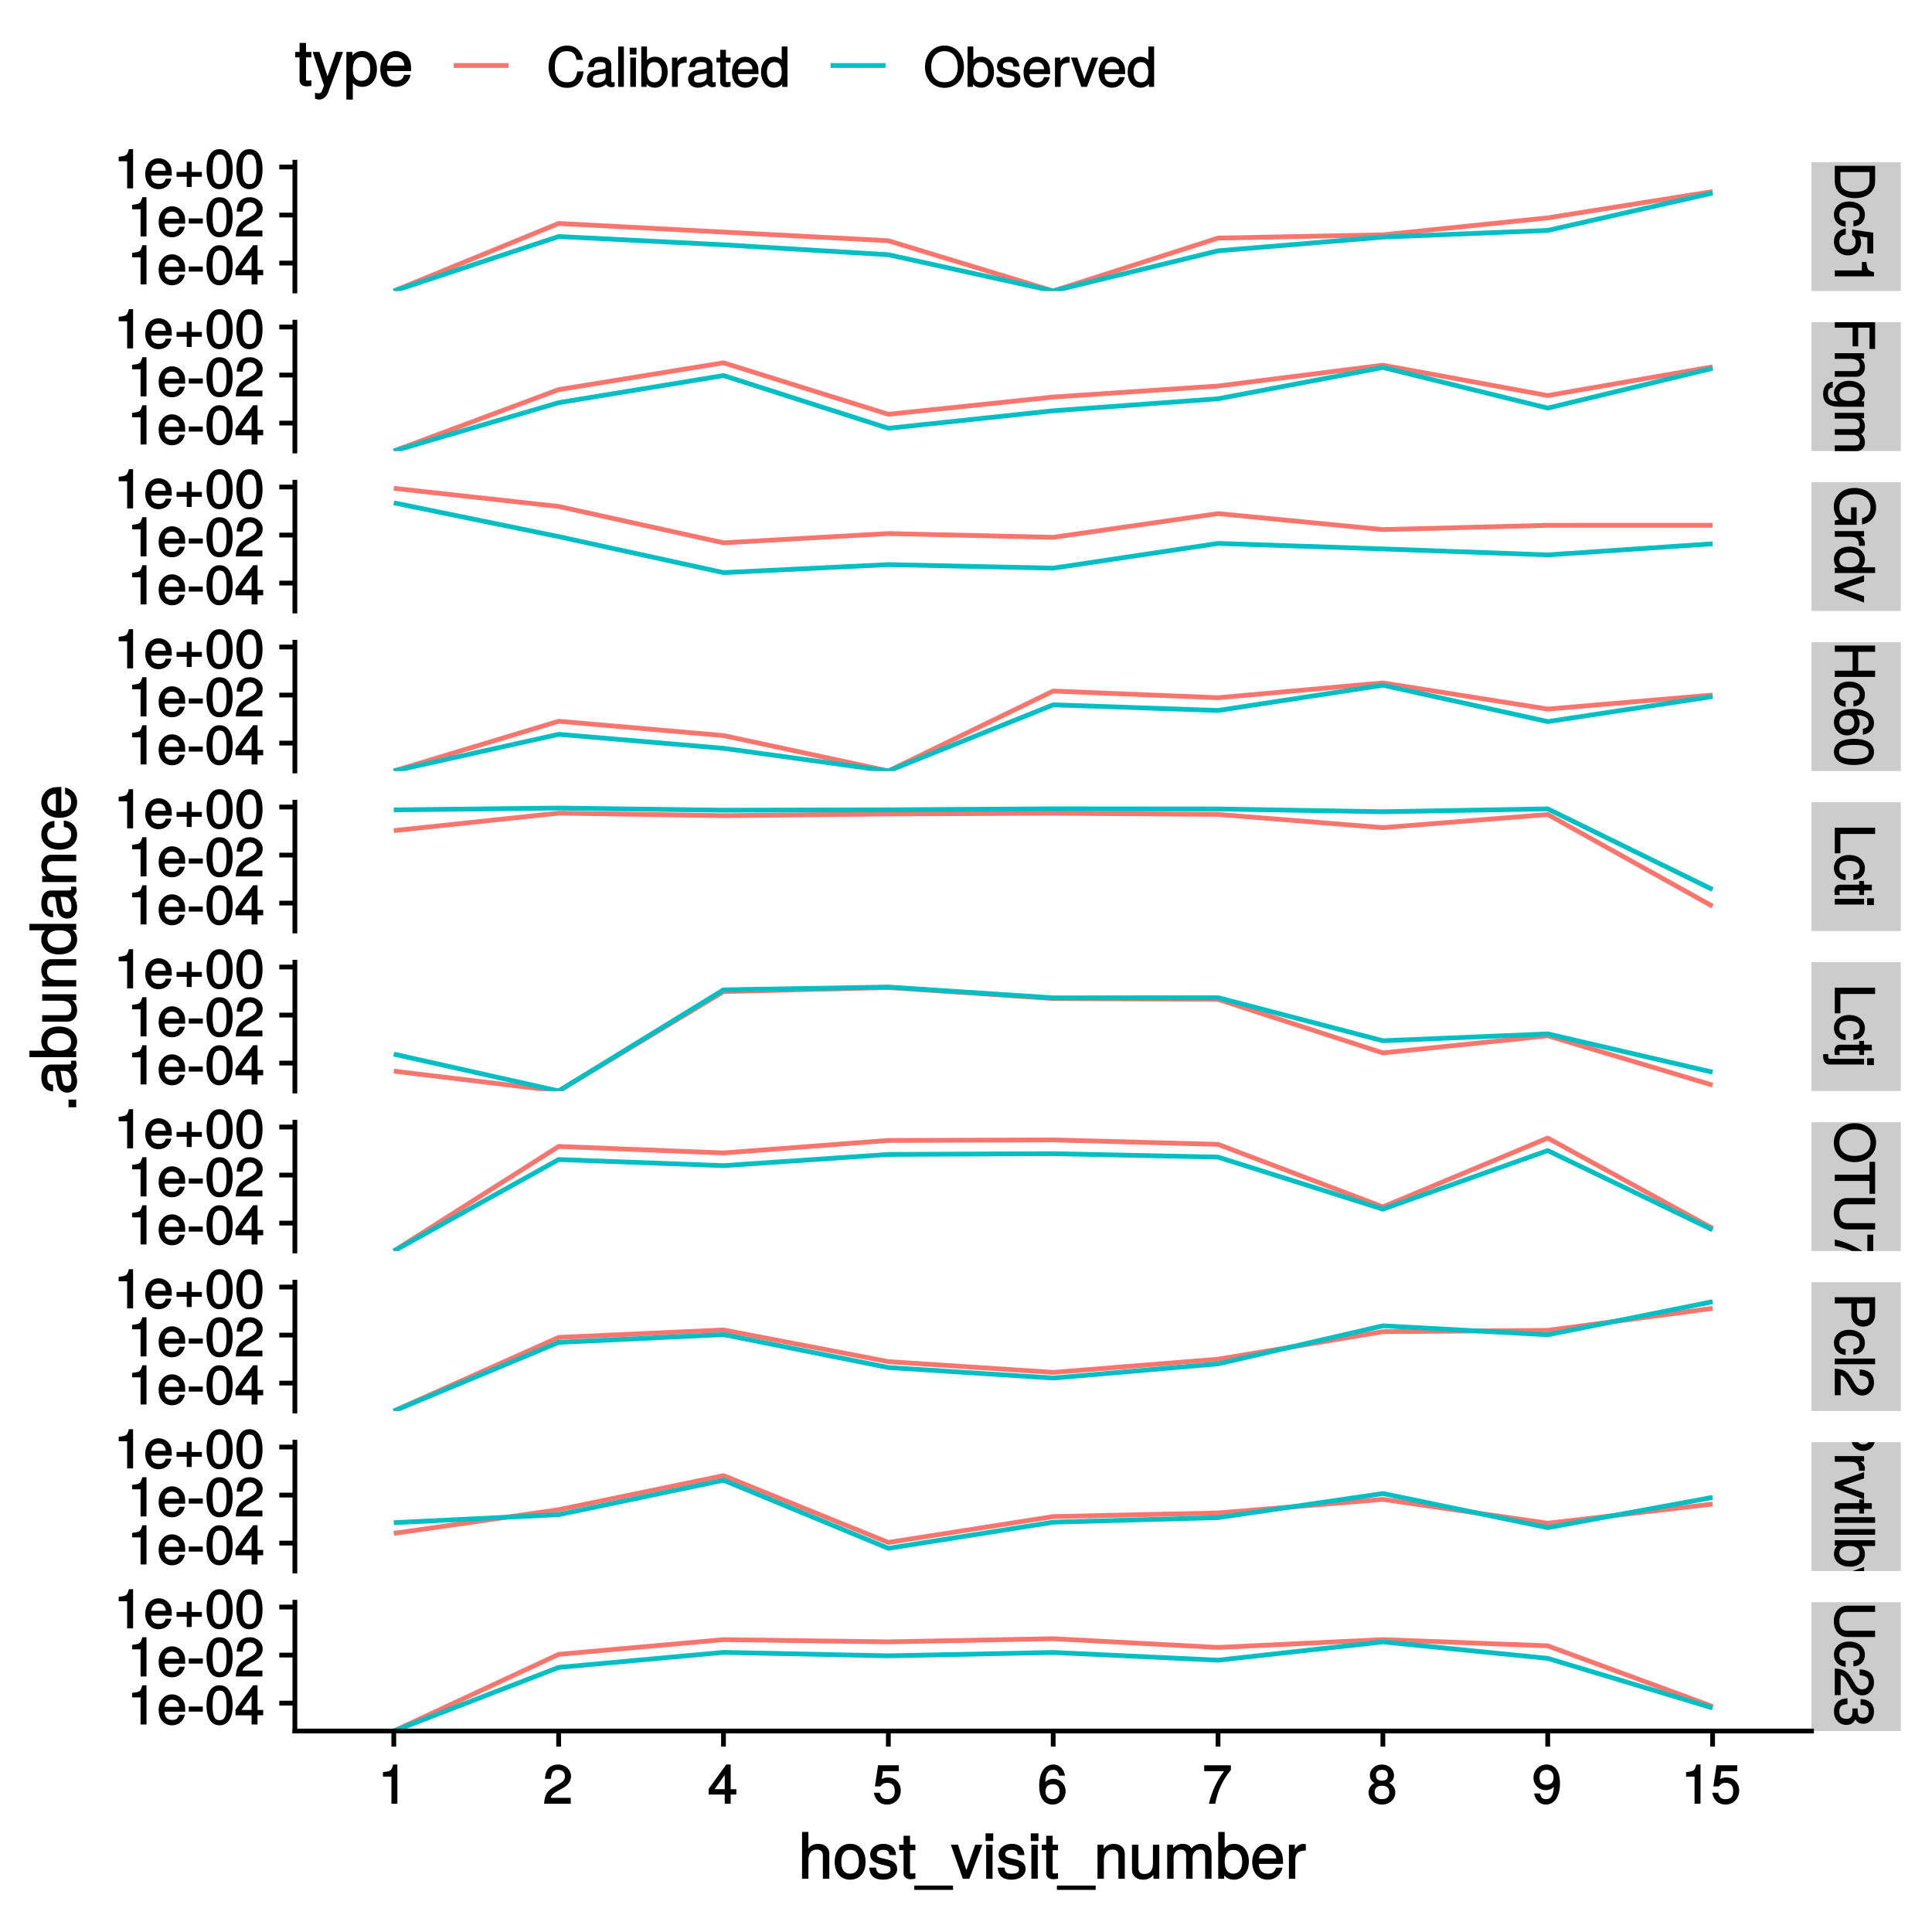 <?xml version="1.0" encoding="UTF-8"?>
<svg xmlns="http://www.w3.org/2000/svg" xmlns:xlink="http://www.w3.org/1999/xlink" width="432pt" height="432pt" viewBox="0 0 432 432" version="1.1">
<defs>
<g>
<symbol overflow="visible" id="glyph0-0">
<path style="stroke:none;" d=""/>
</symbol>
<symbol overflow="visible" id="glyph0-1">
<path style="stroke:none;" d="M 4.516 8.141 C 7.219 8.141 9.016 6.656 9.016 4.438 L 9.016 0.922 L 0 0.922 L 0 4.438 C 0 6.641 1.781 8.141 4.516 8.141 Z M 4.5 6.75 C 2.297 6.75 1.25 5.969 1.25 4.25 L 1.25 2.312 L 7.766 2.312 L 7.766 4.25 C 7.766 5.969 6.734 6.75 4.5 6.75 Z M 4.5 6.75 "/>
</symbol>
<symbol overflow="visible" id="glyph0-2">
<path style="stroke:none;" d="M 2.422 5.719 L 2.422 4.594 C 1.281 4.406 1.016 4.031 1.016 3.188 C 1.016 2.078 1.734 1.547 3.219 1.547 C 4.781 1.547 5.547 2.062 5.547 3.156 C 5.547 4 5.188 4.375 4.172 4.531 L 4.172 5.797 C 5.844 5.656 6.734 4.578 6.734 3.172 C 6.734 1.469 5.297 0.234 3.219 0.234 C 1.188 0.234 -0.188 1.453 -0.188 3.156 C -0.188 4.656 0.859 5.734 2.422 5.875 Z M 2.422 5.719 "/>
</symbol>
<symbol overflow="visible" id="glyph0-3">
<path style="stroke:none;" d="M 2.953 6.281 C 4.625 6.281 5.875 5.047 5.875 3.406 C 5.875 2.812 5.672 2.219 5.516 2.016 L 7.281 2.281 L 7.281 5.844 L 8.594 5.844 L 8.594 1.203 L 3.875 0.516 L 3.875 1.719 C 4.5 2.25 4.672 2.562 4.672 3.219 C 4.672 4.359 4.062 4.938 2.812 4.938 C 1.578 4.938 1.016 4.375 1.016 3.219 C 1.016 2.297 1.359 1.859 2.453 1.578 L 2.453 0.25 C 0.625 0.625 -0.188 1.734 -0.188 3.234 C -0.188 4.953 1.156 6.281 2.953 6.281 Z M 2.953 6.281 "/>
</symbol>
<symbol overflow="visible" id="glyph0-4">
<path style="stroke:none;" d="M 0.125 4.297 L 8.766 4.297 L 8.766 3.359 C 7.328 2.953 7.281 2.859 7.062 1.078 L 6.062 1.078 L 6.062 2.969 L 0 2.969 L 0 4.297 Z M 0.125 4.297 "/>
</symbol>
<symbol overflow="visible" id="glyph0-5">
<path style="stroke:none;" d="M 7.891 7.078 L 9.016 7.078 L 9.016 0.938 L 0 0.938 L 0 2.328 L 3.984 2.328 L 3.984 6.5 L 5.234 6.5 L 5.234 2.328 L 7.766 2.328 L 7.766 7.078 Z M 7.891 7.078 "/>
</symbol>
<symbol overflow="visible" id="glyph0-6">
<path style="stroke:none;" d="M 0.125 5.969 L 4.891 5.969 C 5.922 5.969 6.734 5.062 6.734 3.859 C 6.734 2.922 6.344 2.203 5.453 1.656 L 5.359 1.891 L 6.547 1.891 L 6.547 0.703 L 0 0.703 L 0 1.969 L 3.594 1.969 C 4.891 1.969 5.594 2.531 5.594 3.547 C 5.594 4.344 5.25 4.703 4.484 4.703 L 0 4.703 L 0 5.969 Z M 0.125 5.969 "/>
</symbol>
<symbol overflow="visible" id="glyph0-7">
<path style="stroke:none;" d="M 1.156 6 L 6.547 6 L 6.547 4.797 L 5.516 4.797 L 5.609 5.047 C 6.344 4.531 6.734 3.828 6.734 3.031 C 6.734 1.422 5.25 0.203 3.219 0.203 C 1.234 0.203 -0.188 1.469 -0.188 2.938 C -0.188 3.734 0.188 4.375 0.984 5.047 L 1.078 4.797 L 0.656 4.797 C -1.016 4.797 -1.516 4.266 -1.516 3.094 C -1.516 2.297 -1.359 1.828 -0.453 1.688 L -0.453 0.391 C -1.781 0.516 -2.609 1.578 -2.609 3.062 C -2.609 5.031 -1.609 6 1.156 6 Z M 3.234 4.703 C 1.734 4.703 1.016 4.203 1.016 3.141 C 1.016 2.047 1.75 1.531 3.281 1.531 C 4.781 1.531 5.547 2.062 5.547 3.125 C 5.547 4.219 4.766 4.703 3.234 4.703 Z M 3.234 4.703 "/>
</symbol>
<symbol overflow="visible" id="glyph0-8">
<path style="stroke:none;" d="M 0.125 9.25 L 4.844 9.25 C 5.969 9.25 6.734 8.5 6.734 7.312 C 6.734 6.484 6.438 5.875 5.875 5.406 C 6.406 5.109 6.734 4.516 6.734 3.703 C 6.734 2.859 6.391 2.203 5.625 1.656 L 5.531 1.891 L 6.547 1.891 L 6.547 0.703 L 0 0.703 L 0 1.984 L 4.078 1.984 C 4.984 1.984 5.594 2.516 5.594 3.328 C 5.594 4.062 5.266 4.344 4.469 4.344 L 0 4.344 L 0 5.609 L 4.078 5.609 C 4.984 5.609 5.594 6.156 5.594 6.969 C 5.594 7.703 5.25 7.984 4.469 7.984 L 0 7.984 L 0 9.25 Z M 0.125 9.25 "/>
</symbol>
<symbol overflow="visible" id="glyph0-9">
<path style="stroke:none;" d="M 0.125 8.641 L 4.891 8.641 L 4.891 4.719 L 3.641 4.719 L 3.641 7.375 L 3.531 7.375 C 1.969 7.375 1.031 6.375 1.031 4.781 C 1.031 2.797 2.344 1.781 4.469 1.781 C 6.625 1.781 7.984 2.875 7.984 4.719 C 7.984 6.047 7.359 6.859 6.094 7.125 L 6.094 8.547 C 8 8.203 9.234 6.734 9.234 4.734 C 9.234 2.047 7.031 0.391 4.422 0.391 C 1.734 0.391 -0.219 2.172 -0.219 4.531 C -0.219 5.719 0.234 6.766 1.016 7.453 L 0 7.688 L 0 8.641 Z M 0.125 8.641 "/>
</symbol>
<symbol overflow="visible" id="glyph0-10">
<path style="stroke:none;" d="M 5.547 3.984 L 6.688 3.984 C 6.719 3.688 6.734 3.594 6.734 3.469 C 6.734 2.812 6.312 2.219 5.375 1.641 L 5.281 1.891 L 6.547 1.891 L 6.547 0.703 L 0 0.703 L 0 1.969 L 3.391 1.969 C 4.812 1.969 5.391 2.297 5.406 3.984 Z M 5.547 3.984 "/>
</symbol>
<symbol overflow="visible" id="glyph0-11">
<path style="stroke:none;" d="M 0.125 6.078 L 9.016 6.078 L 9.016 4.797 L 5.625 4.797 L 5.719 5.047 C 6.359 4.625 6.734 3.859 6.734 3.016 C 6.734 1.375 5.344 0.172 3.344 0.172 C 1.219 0.172 -0.188 1.359 -0.188 3.047 C -0.188 3.906 0.188 4.609 0.953 5.141 L 1.062 4.906 L 0 4.906 L 0 6.078 Z M 3.25 4.797 C 1.797 4.797 1.016 4.25 1.016 3.188 C 1.016 2.094 1.812 1.484 3.281 1.484 C 4.734 1.484 5.531 2.094 5.531 3.188 C 5.531 4.266 4.703 4.797 3.25 4.797 Z M 3.25 4.797 "/>
</symbol>
<symbol overflow="visible" id="glyph0-12">
<path style="stroke:none;" d="M 6.547 5.828 L 6.547 4.609 L 1.312 2.781 L 1.312 3.062 L 6.547 1.328 L 6.547 -0.078 L 0 2.234 L 0 3.5 L 6.547 6.016 Z M 6.547 5.828 "/>
</symbol>
<symbol overflow="visible" id="glyph0-13">
<path style="stroke:none;" d="M 0.125 7.859 L 9.016 7.859 L 9.016 6.469 L 5.234 6.469 L 5.234 2.25 L 9.016 2.25 L 9.016 0.859 L 0 0.859 L 0 2.25 L 3.984 2.25 L 3.984 6.469 L 0 6.469 L 0 7.859 Z M 0.125 7.859 "/>
</symbol>
<symbol overflow="visible" id="glyph0-14">
<path style="stroke:none;" d="M 2.766 6.281 C 4.359 6.281 5.562 5.078 5.562 3.547 C 5.562 2.719 5.203 1.938 4.578 1.484 L 4.469 1.734 C 6.547 1.734 7.578 2.281 7.578 3.484 C 7.578 4.234 7.234 4.609 6.281 4.797 L 6.281 6.125 C 7.812 5.906 8.766 4.859 8.766 3.562 C 8.766 1.578 6.969 0.375 4.016 0.375 C 1.359 0.375 -0.188 1.422 -0.188 3.375 C -0.188 4.984 1.109 6.281 2.766 6.281 Z M 2.688 4.938 C 1.625 4.938 1.016 4.359 1.016 3.391 C 1.016 2.406 1.656 1.781 2.75 1.781 C 3.797 1.781 4.359 2.375 4.359 3.422 C 4.359 4.438 3.828 4.938 2.688 4.938 Z M 2.688 4.938 "/>
</symbol>
<symbol overflow="visible" id="glyph0-15">
<path style="stroke:none;" d="M 4.219 6.219 C 7.172 6.219 8.766 5.141 8.766 3.297 C 8.766 1.469 7.156 0.375 4.297 0.375 C 1.422 0.375 -0.188 1.469 -0.188 3.297 C -0.188 5.094 1.422 6.219 4.219 6.219 Z M 4.312 4.859 C 1.906 4.859 0.953 4.453 0.953 3.281 C 0.953 2.156 1.953 1.734 4.281 1.734 C 6.609 1.734 7.578 2.156 7.578 3.297 C 7.578 4.438 6.594 4.859 4.312 4.859 Z M 4.312 4.859 "/>
</symbol>
<symbol overflow="visible" id="glyph0-16">
<path style="stroke:none;" d="M 0.125 6.531 L 1.25 6.531 L 1.25 2.203 L 9.016 2.203 L 9.016 0.812 L 0 0.812 L 0 6.531 Z M 0.125 6.531 "/>
</symbol>
<symbol overflow="visible" id="glyph0-17">
<path style="stroke:none;" d="M 0.125 3.188 L 1.156 3.188 C 1.062 2.922 1.062 2.766 1.062 2.562 C 1.062 2.141 1.047 2.141 1.484 2.141 L 5.469 2.141 L 5.469 3.188 L 6.547 3.188 L 6.547 2.141 L 8.281 2.141 L 8.281 0.875 L 6.547 0.875 L 6.547 0.031 L 5.469 0.031 L 5.469 0.875 L 1.047 0.875 C 0.406 0.875 -0.078 1.453 -0.078 2.234 C -0.078 2.469 -0.062 2.719 0.031 3.188 Z M 0.125 3.188 "/>
</symbol>
<symbol overflow="visible" id="glyph0-18">
<path style="stroke:none;" d="M 0.125 1.969 L 6.547 1.969 L 6.547 0.703 L 0 0.703 L 0 1.969 Z M 7.375 2.094 L 8.75 2.094 L 8.75 0.578 L 7.234 0.578 L 7.234 2.094 Z M 7.375 2.094 "/>
</symbol>
<symbol overflow="visible" id="glyph0-19">
<path style="stroke:none;" d="M -1.172 1.969 L 6.547 1.969 L 6.547 0.703 L -0.781 0.703 C -1.375 0.703 -1.516 0.641 -1.469 0.031 L -1.453 -0.359 L -2.562 -0.359 C -2.609 -0.094 -2.609 -0.031 -2.609 0.125 C -2.609 1.25 -2.031 1.969 -1.172 1.969 Z M 7.375 2.094 L 8.75 2.094 L 8.75 0.578 L 7.234 0.578 L 7.234 2.094 Z M 7.375 2.094 "/>
</symbol>
<symbol overflow="visible" id="glyph0-20">
<path style="stroke:none;" d="M 0.125 9.266 L 9.016 9.266 L 9.016 7.484 L 1.266 4.891 L 1.266 5.172 L 9.016 2.531 L 9.016 0.75 L 0 0.75 L 0 2.094 L 7.469 2.094 L 7.469 1.812 L 0 4.344 L 0 5.703 L 7.469 8.203 L 7.469 7.938 L 0 7.938 L 0 9.266 Z M 0.125 9.266 "/>
</symbol>
<symbol overflow="visible" id="glyph0-21">
<path style="stroke:none;" d="M 4.375 9.031 C 7.188 9.031 9.234 7.234 9.234 4.672 C 9.234 2.156 7.172 0.312 4.438 0.312 C 1.703 0.312 -0.219 2.156 -0.219 4.688 C -0.219 7.25 1.797 9.031 4.375 9.031 Z M 4.391 7.641 C 2.281 7.641 1.031 6.531 1.031 4.688 C 1.031 2.812 2.281 1.703 4.438 1.703 C 6.594 1.703 7.984 2.812 7.984 4.672 C 7.984 6.562 6.594 7.641 4.391 7.641 Z M 4.391 7.641 "/>
</symbol>
<symbol overflow="visible" id="glyph0-22">
<path style="stroke:none;" d="M 7.891 7.25 L 9.016 7.25 L 9.016 0.109 L 7.766 0.109 L 7.766 2.984 L 0 2.984 L 0 4.375 L 7.766 4.375 L 7.766 7.25 Z M 7.891 7.25 "/>
</symbol>
<symbol overflow="visible" id="glyph0-23">
<path style="stroke:none;" d="M 2.797 7.875 L 9.016 7.875 L 9.016 6.484 L 2.797 6.484 C 1.625 6.484 1.031 5.766 1.031 4.375 C 1.031 3.062 1.531 2.266 2.797 2.266 L 9.016 2.266 L 9.016 0.875 L 2.797 0.875 C 1.016 0.875 -0.219 2.297 -0.219 4.375 C -0.219 6.422 1.047 7.875 2.797 7.875 Z M 2.797 7.875 "/>
</symbol>
<symbol overflow="visible" id="glyph0-24">
<path style="stroke:none;" d="M 7.578 6.375 L 8.594 6.375 L 8.594 0.406 L 7.281 0.406 L 7.281 4.859 C 5.375 3.344 2.797 2.109 0 1.469 L 0 2.891 C 2.875 3.391 5.359 4.547 7.531 6.375 Z M 7.578 6.375 "/>
</symbol>
<symbol overflow="visible" id="glyph0-25">
<path style="stroke:none;" d="M 6.312 7.531 C 7.953 7.531 9.016 6.438 9.016 4.703 L 9.016 0.953 L 0 0.953 L 0 2.344 L 3.703 2.344 L 3.703 4.953 C 3.703 6.391 4.859 7.531 6.312 7.531 Z M 6.359 6.094 C 5.406 6.094 4.953 5.609 4.953 4.531 L 4.953 2.344 L 7.766 2.344 L 7.766 4.531 C 7.766 5.609 7.312 6.094 6.359 6.094 Z M 6.359 6.094 "/>
</symbol>
<symbol overflow="visible" id="glyph0-26">
<path style="stroke:none;" d="M 0.125 1.938 L 9.016 1.938 L 9.016 0.672 L 0 0.672 L 0 1.938 Z M 0.125 1.938 "/>
</symbol>
<symbol overflow="visible" id="glyph0-27">
<path style="stroke:none;" d="M 6.141 6.266 C 7.578 6.266 8.766 5.016 8.766 3.406 C 8.766 1.672 7.75 0.516 5.562 0.453 L 5.562 1.781 C 7.109 1.875 7.578 2.328 7.578 3.375 C 7.578 4.328 7.031 4.906 6.125 4.906 C 5.453 4.906 4.969 4.547 4.531 3.797 L 3.906 2.688 C 2.906 0.906 2 0.359 0 0.25 L 0 6.203 L 1.312 6.203 L 1.312 1.75 C 1.875 1.844 2.219 2.188 2.828 3.234 L 3.484 4.422 C 4.109 5.609 5.094 6.266 6.141 6.266 Z M 6.141 6.266 "/>
</symbol>
<symbol overflow="visible" id="glyph0-28">
<path style="stroke:none;" d="M 3.344 6.406 C 5.391 6.406 6.734 5.25 6.734 3.594 C 6.734 2.719 6.375 2 5.656 1.531 L 5.562 1.781 L 9.016 1.781 L 9.016 0.5 L 0 0.5 L 0 1.688 L 1.031 1.688 L 0.938 1.438 C 0.203 1.922 -0.188 2.656 -0.188 3.547 C -0.188 5.203 1.312 6.406 3.344 6.406 Z M 3.281 5.094 C 1.859 5.094 1.016 4.484 1.016 3.391 C 1.016 2.344 1.844 1.781 3.281 1.781 C 4.75 1.781 5.578 2.344 5.531 3.391 C 5.531 4.516 4.688 5.094 3.281 5.094 Z M 3.281 5.094 "/>
</symbol>
<symbol overflow="visible" id="glyph0-29">
<path style="stroke:none;" d="M 2.609 6.203 C 3.641 6.203 4.375 5.656 4.719 4.625 L 4.453 4.625 C 4.766 5.422 5.453 5.953 6.297 5.953 C 7.766 5.953 8.766 4.844 8.766 3.234 C 8.766 1.516 7.703 0.453 5.766 0.422 L 5.766 1.75 C 7.156 1.781 7.578 2.156 7.578 3.234 C 7.578 4.172 7.156 4.594 6.266 4.594 C 5.359 4.594 5.109 4.344 5.109 2.516 L 3.953 2.516 L 3.953 3.234 C 3.953 4.391 3.547 4.844 2.594 4.844 C 1.531 4.844 1.016 4.328 1.016 3.234 C 1.016 2.078 1.469 1.641 2.828 1.562 L 2.828 0.234 C 0.797 0.375 -0.188 1.453 -0.188 3.188 C -0.188 4.938 1 6.203 2.609 6.203 Z M 2.609 6.203 "/>
</symbol>
<symbol overflow="visible" id="glyph1-0">
<path style="stroke:none;" d=""/>
</symbol>
<symbol overflow="visible" id="glyph1-1">
<path style="stroke:none;" d="M 4.297 -0.125 L 4.297 -8.766 L 3.359 -8.766 C 2.953 -7.328 2.859 -7.281 1.078 -7.062 L 1.078 -6.062 L 2.969 -6.062 L 2.969 0 L 4.297 0 Z M 4.297 -0.125 "/>
</symbol>
<symbol overflow="visible" id="glyph1-2">
<path style="stroke:none;" d="M 6.266 -6.141 C 6.266 -7.578 5.016 -8.766 3.406 -8.766 C 1.672 -8.766 0.516 -7.75 0.453 -5.562 L 1.781 -5.562 C 1.875 -7.109 2.328 -7.578 3.375 -7.578 C 4.328 -7.578 4.906 -7.031 4.906 -6.125 C 4.906 -5.453 4.547 -4.969 3.797 -4.531 L 2.688 -3.906 C 0.906 -2.906 0.359 -2 0.25 0 L 6.203 0 L 6.203 -1.312 L 1.75 -1.312 C 1.844 -1.875 2.188 -2.219 3.234 -2.828 L 4.422 -3.484 C 5.609 -4.109 6.266 -5.094 6.266 -6.141 Z M 6.266 -6.141 "/>
</symbol>
<symbol overflow="visible" id="glyph1-3">
<path style="stroke:none;" d="M 6.375 -2.172 L 6.375 -3.25 L 5.109 -3.25 L 5.109 -8.766 L 4.125 -8.766 L 0.188 -3.328 L 0.188 -2.047 L 3.781 -2.047 L 3.781 0 L 5.109 0 L 5.109 -2.047 L 6.375 -2.047 Z M 3.922 -3.25 L 1.516 -3.25 L 4.016 -6.75 L 3.781 -6.844 L 3.781 -3.25 Z M 3.922 -3.25 "/>
</symbol>
<symbol overflow="visible" id="glyph1-4">
<path style="stroke:none;" d="M 6.281 -2.953 C 6.281 -4.625 5.047 -5.875 3.406 -5.875 C 2.812 -5.875 2.219 -5.672 2.016 -5.516 L 2.281 -7.281 L 5.844 -7.281 L 5.844 -8.594 L 1.203 -8.594 L 0.516 -3.875 L 1.719 -3.875 C 2.25 -4.5 2.562 -4.672 3.219 -4.672 C 4.359 -4.672 4.938 -4.062 4.938 -2.812 C 4.938 -1.578 4.375 -1.016 3.219 -1.016 C 2.297 -1.016 1.859 -1.359 1.578 -2.453 L 0.25 -2.453 C 0.625 -0.625 1.734 0.188 3.234 0.188 C 4.953 0.188 6.281 -1.156 6.281 -2.953 Z M 6.281 -2.953 "/>
</symbol>
<symbol overflow="visible" id="glyph1-5">
<path style="stroke:none;" d="M 6.281 -2.766 C 6.281 -4.359 5.078 -5.562 3.547 -5.562 C 2.719 -5.562 1.938 -5.203 1.484 -4.578 L 1.734 -4.469 C 1.734 -6.547 2.281 -7.578 3.484 -7.578 C 4.234 -7.578 4.609 -7.234 4.797 -6.281 L 6.125 -6.281 C 5.906 -7.812 4.859 -8.766 3.562 -8.766 C 1.578 -8.766 0.375 -6.969 0.375 -4.016 C 0.375 -1.359 1.422 0.188 3.375 0.188 C 4.984 0.188 6.281 -1.109 6.281 -2.766 Z M 4.938 -2.688 C 4.938 -1.625 4.359 -1.016 3.391 -1.016 C 2.406 -1.016 1.781 -1.656 1.781 -2.75 C 1.781 -3.797 2.375 -4.359 3.422 -4.359 C 4.438 -4.359 4.938 -3.828 4.938 -2.688 Z M 4.938 -2.688 "/>
</symbol>
<symbol overflow="visible" id="glyph1-6">
<path style="stroke:none;" d="M 6.375 -7.578 L 6.375 -8.594 L 0.406 -8.594 L 0.406 -7.281 L 4.859 -7.281 C 3.344 -5.375 2.109 -2.797 1.469 0 L 2.891 0 C 3.391 -2.875 4.547 -5.359 6.375 -7.531 Z M 6.375 -7.578 "/>
</symbol>
<symbol overflow="visible" id="glyph1-7">
<path style="stroke:none;" d="M 6.281 -2.531 C 6.281 -3.484 5.672 -4.266 4.953 -4.625 C 5.656 -5.047 5.984 -5.562 5.984 -6.375 C 5.984 -7.703 4.812 -8.766 3.297 -8.766 C 1.797 -8.766 0.594 -7.703 0.594 -6.375 C 0.594 -5.578 0.922 -5.047 1.625 -4.625 C 0.922 -4.266 0.297 -3.484 0.297 -2.547 C 0.297 -0.984 1.625 0.188 3.297 0.188 C 4.984 0.188 6.281 -0.984 6.281 -2.531 Z M 4.625 -6.344 C 4.625 -5.562 4.188 -5.156 3.297 -5.156 C 2.406 -5.156 1.953 -5.562 1.953 -6.359 C 1.953 -7.172 2.406 -7.578 3.297 -7.578 C 4.203 -7.578 4.625 -7.172 4.625 -6.344 Z M 4.938 -2.516 C 4.938 -1.516 4.359 -1.016 3.281 -1.016 C 2.25 -1.016 1.656 -1.531 1.656 -2.516 C 1.656 -3.516 2.25 -4.016 3.297 -4.016 C 4.359 -4.016 4.938 -3.516 4.938 -2.516 Z M 4.938 -2.516 "/>
</symbol>
<symbol overflow="visible" id="glyph1-8">
<path style="stroke:none;" d="M 6.234 -4.578 C 6.234 -7.25 5.188 -8.766 3.234 -8.766 C 1.625 -8.766 0.312 -7.484 0.312 -5.812 C 0.312 -4.234 1.531 -3.031 3.078 -3.031 C 3.875 -3.031 4.562 -3.359 5.109 -4.016 L 4.875 -4.109 C 4.859 -2.047 4.328 -1.016 3.125 -1.016 C 2.375 -1.016 1.984 -1.359 1.797 -2.297 L 0.469 -2.297 C 0.703 -0.781 1.75 0.188 3.047 0.188 C 5.047 0.188 6.234 -1.641 6.234 -4.578 Z M 4.812 -5.844 C 4.812 -4.797 4.219 -4.234 3.188 -4.234 C 2.172 -4.234 1.672 -4.766 1.672 -5.906 C 1.672 -6.984 2.25 -7.578 3.234 -7.578 C 4.219 -7.578 4.812 -6.953 4.812 -5.844 Z M 4.812 -5.844 "/>
</symbol>
<symbol overflow="visible" id="glyph1-9">
<path style="stroke:none;" d="M 6.281 -2.984 C 6.281 -3.906 6.219 -4.469 6.031 -4.938 C 5.625 -5.969 4.531 -6.734 3.359 -6.734 C 1.609 -6.734 0.344 -5.297 0.344 -3.234 C 0.344 -1.172 1.578 0.188 3.344 0.188 C 4.781 0.188 5.906 -0.766 6.188 -2.172 L 4.922 -2.172 C 4.594 -1.219 4.172 -1.016 3.375 -1.016 C 2.328 -1.016 1.688 -1.547 1.656 -2.859 L 6.281 -2.859 Z M 5.188 -3.781 C 5.188 -3.781 4.984 -3.922 4.984 -3.938 L 1.688 -3.938 C 1.766 -4.922 2.344 -5.547 3.344 -5.547 C 4.328 -5.547 4.938 -4.859 4.938 -3.875 Z M 5.188 -3.781 "/>
</symbol>
<symbol overflow="visible" id="glyph1-10">
<path style="stroke:none;" d="M 3.547 -3.016 L 3.547 -4.016 L 0.406 -4.016 L 0.406 -2.875 L 3.547 -2.875 Z M 3.547 -3.016 "/>
</symbol>
<symbol overflow="visible" id="glyph1-11">
<path style="stroke:none;" d="M 6.219 -4.219 C 6.219 -7.172 5.141 -8.766 3.297 -8.766 C 1.469 -8.766 0.375 -7.156 0.375 -4.297 C 0.375 -1.422 1.469 0.188 3.297 0.188 C 5.094 0.188 6.219 -1.422 6.219 -4.219 Z M 4.859 -4.312 C 4.859 -1.906 4.453 -0.953 3.281 -0.953 C 2.156 -0.953 1.734 -1.953 1.734 -4.281 C 1.734 -6.609 2.156 -7.578 3.297 -7.578 C 4.438 -7.578 4.859 -6.594 4.859 -4.312 Z M 4.859 -4.312 "/>
</symbol>
<symbol overflow="visible" id="glyph1-12">
<path style="stroke:none;" d="M 6.328 -2.719 L 6.328 -3.672 L 4.047 -3.672 L 4.047 -5.953 L 2.953 -5.953 L 2.953 -3.672 L 0.672 -3.672 L 0.672 -2.594 L 2.953 -2.594 L 2.953 -0.312 L 4.047 -0.312 L 4.047 -2.594 L 6.328 -2.594 Z M 6.328 -2.719 "/>
</symbol>
<symbol overflow="visible" id="glyph1-13">
<path style="stroke:none;" d="M 8.125 -3.453 L 6.859 -3.453 C 6.562 -1.672 6.016 -1.031 4.531 -1.031 C 2.797 -1.031 1.828 -2.234 1.828 -4.422 C 1.828 -6.656 2.75 -7.984 4.438 -7.984 C 5.812 -7.984 6.391 -7.5 6.688 -6.031 L 8.094 -6.031 C 7.734 -8.094 6.484 -9.234 4.578 -9.234 C 1.922 -9.234 0.438 -6.953 0.438 -4.406 C 0.438 -1.844 1.953 0.219 4.531 0.219 C 6.656 0.219 7.984 -1.047 8.266 -3.453 Z M 8.125 -3.453 "/>
</symbol>
<symbol overflow="visible" id="glyph1-14">
<path style="stroke:none;" d="M 6.547 -0.156 L 6.547 -1.078 C 6.312 -1.016 6.266 -1.016 6.203 -1.016 C 5.859 -1.016 5.797 -1.062 5.797 -1.375 L 5.797 -4.891 C 5.797 -6 4.844 -6.734 3.297 -6.734 C 1.781 -6.734 0.703 -6.016 0.641 -4.422 L 1.906 -4.422 C 2 -5.328 2.328 -5.547 3.266 -5.547 C 4.156 -5.547 4.531 -5.344 4.531 -4.734 L 4.531 -4.469 C 4.531 -4.062 4.422 -4.016 3.625 -3.906 C 2.203 -3.734 1.984 -3.688 1.609 -3.531 C 0.875 -3.234 0.359 -2.531 0.359 -1.766 C 0.359 -0.625 1.297 0.188 2.562 0.188 C 3.375 0.188 4.25 -0.188 4.625 -0.594 C 4.672 -0.391 5.25 0.078 5.734 0.078 C 5.938 0.078 6.094 0.062 6.547 -0.047 Z M 4.531 -2.297 C 4.531 -1.406 3.75 -0.953 2.781 -0.953 C 2 -0.953 1.688 -1.109 1.688 -1.781 C 1.688 -2.453 1.984 -2.609 3.062 -2.766 C 4.109 -2.906 4.328 -2.953 4.531 -3.031 Z M 4.531 -2.297 "/>
</symbol>
<symbol overflow="visible" id="glyph1-15">
<path style="stroke:none;" d="M 1.938 -0.125 L 1.938 -9.016 L 0.672 -9.016 L 0.672 0 L 1.938 0 Z M 1.938 -0.125 "/>
</symbol>
<symbol overflow="visible" id="glyph1-16">
<path style="stroke:none;" d="M 1.969 -0.125 L 1.969 -6.547 L 0.703 -6.547 L 0.703 0 L 1.969 0 Z M 2.094 -7.375 L 2.094 -8.75 L 0.578 -8.75 L 0.578 -7.234 L 2.094 -7.234 Z M 2.094 -7.375 "/>
</symbol>
<symbol overflow="visible" id="glyph1-17">
<path style="stroke:none;" d="M 6.406 -3.344 C 6.406 -5.391 5.25 -6.734 3.594 -6.734 C 2.719 -6.734 2 -6.375 1.531 -5.656 L 1.781 -5.562 L 1.781 -9.016 L 0.5 -9.016 L 0.5 0 L 1.688 0 L 1.688 -1.031 L 1.438 -0.938 C 1.922 -0.203 2.656 0.188 3.547 0.188 C 5.203 0.188 6.406 -1.312 6.406 -3.344 Z M 5.094 -3.281 C 5.094 -1.859 4.484 -1.016 3.391 -1.016 C 2.344 -1.016 1.781 -1.844 1.781 -3.281 C 1.781 -4.75 2.344 -5.578 3.391 -5.531 C 4.516 -5.531 5.094 -4.688 5.094 -3.281 Z M 5.094 -3.281 "/>
</symbol>
<symbol overflow="visible" id="glyph1-18">
<path style="stroke:none;" d="M 3.984 -5.547 L 3.984 -6.688 C 3.688 -6.719 3.594 -6.734 3.469 -6.734 C 2.812 -6.734 2.219 -6.312 1.641 -5.375 L 1.891 -5.281 L 1.891 -6.547 L 0.703 -6.547 L 0.703 0 L 1.969 0 L 1.969 -3.391 C 1.969 -4.812 2.297 -5.391 3.984 -5.406 Z M 3.984 -5.547 "/>
</symbol>
<symbol overflow="visible" id="glyph1-19">
<path style="stroke:none;" d="M 3.188 -0.125 L 3.188 -1.156 C 2.922 -1.062 2.766 -1.062 2.562 -1.062 C 2.141 -1.062 2.141 -1.047 2.141 -1.484 L 2.141 -5.469 L 3.188 -5.469 L 3.188 -6.547 L 2.141 -6.547 L 2.141 -8.281 L 0.875 -8.281 L 0.875 -6.547 L 0.031 -6.547 L 0.031 -5.469 L 0.875 -5.469 L 0.875 -1.047 C 0.875 -0.406 1.453 0.078 2.234 0.078 C 2.469 0.078 2.719 0.062 3.188 -0.031 Z M 3.188 -0.125 "/>
</symbol>
<symbol overflow="visible" id="glyph1-20">
<path style="stroke:none;" d="M 6.078 -0.125 L 6.078 -9.016 L 4.797 -9.016 L 4.797 -5.625 L 5.047 -5.719 C 4.625 -6.359 3.859 -6.734 3.016 -6.734 C 1.375 -6.734 0.172 -5.344 0.172 -3.344 C 0.172 -1.219 1.359 0.188 3.047 0.188 C 3.906 0.188 4.609 -0.188 5.141 -0.953 L 4.906 -1.062 L 4.906 0 L 6.078 0 Z M 4.797 -3.25 C 4.797 -1.797 4.25 -1.016 3.188 -1.016 C 2.094 -1.016 1.484 -1.812 1.484 -3.281 C 1.484 -4.734 2.094 -5.531 3.188 -5.531 C 4.266 -5.531 4.797 -4.703 4.797 -3.25 Z M 4.797 -3.25 "/>
</symbol>
<symbol overflow="visible" id="glyph1-21">
<path style="stroke:none;" d="M 9.031 -4.375 C 9.031 -7.188 7.234 -9.234 4.672 -9.234 C 2.156 -9.234 0.312 -7.172 0.312 -4.438 C 0.312 -1.703 2.156 0.219 4.688 0.219 C 7.25 0.219 9.031 -1.797 9.031 -4.375 Z M 7.641 -4.391 C 7.641 -2.281 6.531 -1.031 4.688 -1.031 C 2.812 -1.031 1.703 -2.281 1.703 -4.438 C 1.703 -6.594 2.812 -7.984 4.672 -7.984 C 6.562 -7.984 7.641 -6.594 7.641 -4.391 Z M 7.641 -4.391 "/>
</symbol>
<symbol overflow="visible" id="glyph1-22">
<path style="stroke:none;" d="M 5.641 -1.891 C 5.641 -2.828 4.984 -3.438 3.734 -3.734 L 2.766 -3.953 C 1.953 -4.156 1.734 -4.281 1.734 -4.734 C 1.734 -5.297 2.125 -5.547 2.938 -5.547 C 3.75 -5.547 4.031 -5.328 4.062 -4.531 L 5.391 -4.531 C 5.375 -5.906 4.422 -6.734 2.969 -6.734 C 1.516 -6.734 0.422 -5.844 0.422 -4.688 C 0.422 -3.703 1.062 -3.094 2.562 -2.734 L 3.484 -2.516 C 4.188 -2.344 4.312 -2.266 4.312 -1.812 C 4.312 -1.219 3.875 -1.016 3 -1.016 C 2.094 -1.016 1.734 -1.094 1.578 -2.188 L 0.266 -2.188 C 0.312 -0.594 1.266 0.188 2.922 0.188 C 4.5 0.188 5.641 -0.688 5.641 -1.891 Z M 5.641 -1.891 "/>
</symbol>
<symbol overflow="visible" id="glyph1-23">
<path style="stroke:none;" d="M 5.828 -6.547 L 4.609 -6.547 L 2.781 -1.312 L 3.062 -1.312 L 1.328 -6.547 L -0.078 -6.547 L 2.234 0 L 3.5 0 L 6.016 -6.547 Z M 5.828 -6.547 "/>
</symbol>
<symbol overflow="visible" id="glyph2-0">
<path style="stroke:none;" d=""/>
</symbol>
<symbol overflow="visible" id="glyph2-1">
<path style="stroke:none;" d="M 6.938 -0.125 L 6.938 -5.672 C 6.938 -6.906 5.922 -7.812 4.5 -7.812 C 3.453 -7.812 2.734 -7.453 2.047 -6.547 L 2.266 -6.453 L 2.266 -10.469 L 0.844 -10.469 L 0.844 0 L 2.266 0 L 2.266 -4.172 C 2.266 -5.672 2.922 -6.531 4.125 -6.531 C 4.953 -6.531 5.5 -6.172 5.5 -5.203 L 5.5 0 L 6.938 0 Z M 6.938 -0.125 "/>
</symbol>
<symbol overflow="visible" id="glyph2-2">
<path style="stroke:none;" d="M 7.266 -3.734 C 7.266 -6.266 5.922 -7.812 3.812 -7.812 C 1.75 -7.812 0.359 -6.266 0.359 -3.797 C 0.359 -1.328 1.734 0.203 3.828 0.203 C 5.875 0.203 7.266 -1.328 7.266 -3.734 Z M 5.781 -3.75 C 5.781 -2.031 5.109 -1.141 3.828 -1.141 C 2.516 -1.141 1.844 -2.016 1.844 -3.797 C 1.844 -5.562 2.516 -6.469 3.828 -6.469 C 5.141 -6.469 5.781 -5.578 5.781 -3.75 Z M 5.781 -3.75 "/>
</symbol>
<symbol overflow="visible" id="glyph2-3">
<path style="stroke:none;" d="M 6.547 -2.188 C 6.547 -3.281 5.812 -3.969 4.359 -4.312 L 3.234 -4.578 C 2.281 -4.797 2 -4.969 2 -5.484 C 2 -6.156 2.484 -6.469 3.438 -6.469 C 4.375 -6.469 4.734 -6.188 4.766 -5.297 L 6.266 -5.297 C 6.25 -6.859 5.172 -7.812 3.469 -7.812 C 1.766 -7.812 0.516 -6.797 0.516 -5.438 C 0.516 -4.281 1.25 -3.609 2.984 -3.188 L 4.078 -2.922 C 4.891 -2.734 5.062 -2.625 5.062 -2.094 C 5.062 -1.406 4.516 -1.141 3.5 -1.141 C 2.453 -1.141 1.984 -1.25 1.812 -2.5 L 0.328 -2.5 C 0.391 -0.672 1.484 0.203 3.406 0.203 C 5.25 0.203 6.547 -0.766 6.547 -2.188 Z M 6.547 -2.188 "/>
</symbol>
<symbol overflow="visible" id="glyph2-4">
<path style="stroke:none;" d="M 3.688 -0.125 L 3.688 -1.281 C 3.406 -1.203 3.219 -1.188 3 -1.188 C 2.484 -1.188 2.484 -1.188 2.484 -1.703 L 2.484 -6.391 L 3.688 -6.391 L 3.688 -7.609 L 2.484 -7.609 L 2.484 -9.625 L 1.047 -9.625 L 1.047 -7.609 L 0.062 -7.609 L 0.062 -6.391 L 1.047 -6.391 L 1.047 -1.188 C 1.047 -0.453 1.688 0.094 2.609 0.094 C 2.891 0.094 3.156 0.062 3.688 -0.016 Z M 3.688 -0.125 "/>
</symbol>
<symbol overflow="visible" id="glyph2-5">
<path style="stroke:none;" d="M 8.219 2.359 L 8.219 1.516 L -0.453 1.516 L -0.453 2.484 L 8.219 2.484 Z M 8.219 2.359 "/>
</symbol>
<symbol overflow="visible" id="glyph2-6">
<path style="stroke:none;" d="M 6.797 -7.609 L 5.391 -7.609 L 3.281 -1.516 L 3.547 -1.516 L 1.547 -7.609 L -0.062 -7.609 L 2.625 0 L 4.078 0 L 6.984 -7.609 Z M 6.797 -7.609 "/>
</symbol>
<symbol overflow="visible" id="glyph2-7">
<path style="stroke:none;" d="M 2.266 -0.125 L 2.266 -7.609 L 0.844 -7.609 L 0.844 0 L 2.266 0 Z M 2.422 -8.562 L 2.422 -10.156 L 0.703 -10.156 L 0.703 -8.438 L 2.422 -8.438 Z M 2.422 -8.562 "/>
</symbol>
<symbol overflow="visible" id="glyph2-8">
<path style="stroke:none;" d="M 6.938 -0.125 L 6.938 -5.672 C 6.938 -6.891 5.906 -7.812 4.5 -7.812 C 3.406 -7.812 2.609 -7.344 1.953 -6.328 L 2.188 -6.234 L 2.188 -7.609 L 0.844 -7.609 L 0.844 0 L 2.266 0 L 2.266 -4.172 C 2.266 -5.672 2.953 -6.531 4.141 -6.531 C 5.062 -6.531 5.516 -6.094 5.516 -5.203 L 5.516 0 L 6.938 0 Z M 6.938 -0.125 "/>
</symbol>
<symbol overflow="visible" id="glyph2-9">
<path style="stroke:none;" d="M 6.875 -0.125 L 6.875 -7.609 L 5.453 -7.609 L 5.453 -3.422 C 5.453 -1.922 4.797 -1.078 3.578 -1.078 C 2.656 -1.078 2.203 -1.5 2.203 -2.375 L 2.203 -7.609 L 0.766 -7.609 L 0.766 -1.922 C 0.766 -0.703 1.812 0.203 3.25 0.203 C 4.328 0.203 5.094 -0.203 5.781 -1.156 L 5.562 -1.266 L 5.562 0 L 6.875 0 Z M 6.875 -0.125 "/>
</symbol>
<symbol overflow="visible" id="glyph2-10">
<path style="stroke:none;" d="M 10.766 -0.125 L 10.766 -5.625 C 10.766 -6.938 9.906 -7.812 8.547 -7.812 C 7.562 -7.812 6.875 -7.469 6.297 -6.797 C 5.938 -7.438 5.266 -7.812 4.312 -7.812 C 3.328 -7.812 2.594 -7.406 1.953 -6.531 L 2.188 -6.422 L 2.188 -7.609 L 0.859 -7.609 L 0.859 0 L 2.281 0 L 2.281 -4.734 C 2.281 -5.797 2.922 -6.531 3.875 -6.531 C 4.75 -6.531 5.094 -6.125 5.094 -5.188 L 5.094 0 L 6.531 0 L 6.531 -4.734 C 6.531 -5.797 7.188 -6.531 8.141 -6.531 C 8.984 -6.531 9.344 -6.109 9.344 -5.188 L 9.344 0 L 10.766 0 Z M 10.766 -0.125 "/>
</symbol>
<symbol overflow="visible" id="glyph2-11">
<path style="stroke:none;" d="M 7.453 -3.875 C 7.453 -6.266 6.125 -7.812 4.188 -7.812 C 3.172 -7.812 2.359 -7.391 1.812 -6.562 L 2.047 -6.469 L 2.047 -10.469 L 0.609 -10.469 L 0.609 0 L 1.938 0 L 1.938 -1.172 L 1.703 -1.078 C 2.266 -0.219 3.109 0.203 4.125 0.203 C 6.062 0.203 7.453 -1.5 7.453 -3.875 Z M 5.969 -3.812 C 5.969 -2.141 5.234 -1.141 3.969 -1.141 C 2.734 -1.141 2.047 -2.125 2.047 -3.797 C 2.047 -5.516 2.734 -6.516 3.969 -6.453 C 5.266 -6.453 5.969 -5.453 5.969 -3.812 Z M 5.969 -3.812 "/>
</symbol>
<symbol overflow="visible" id="glyph2-12">
<path style="stroke:none;" d="M 7.312 -3.453 C 7.312 -4.516 7.219 -5.188 7.016 -5.734 C 6.531 -6.938 5.297 -7.812 3.922 -7.812 C 1.875 -7.812 0.422 -6.156 0.422 -3.75 C 0.422 -1.344 1.828 0.203 3.891 0.203 C 5.578 0.203 6.859 -0.875 7.188 -2.484 L 5.75 -2.484 C 5.391 -1.391 4.875 -1.141 3.938 -1.141 C 2.719 -1.141 1.938 -1.781 1.906 -3.328 L 7.312 -3.328 Z M 6.016 -4.391 C 6.016 -4.391 5.844 -4.531 5.844 -4.547 L 1.953 -4.547 C 2.031 -5.719 2.734 -6.469 3.906 -6.469 C 5.047 -6.469 5.797 -5.641 5.797 -4.5 Z M 6.016 -4.391 "/>
</symbol>
<symbol overflow="visible" id="glyph2-13">
<path style="stroke:none;" d="M 4.625 -6.438 L 4.625 -7.75 C 4.297 -7.797 4.203 -7.812 4.047 -7.812 C 3.297 -7.812 2.625 -7.328 1.953 -6.234 L 2.172 -6.125 L 2.172 -7.609 L 0.844 -7.609 L 0.844 0 L 2.266 0 L 2.266 -3.938 C 2.266 -5.594 2.688 -6.281 4.625 -6.312 Z M 4.625 -6.438 "/>
</symbol>
<symbol overflow="visible" id="glyph2-14">
<path style="stroke:none;" d="M 6.688 -7.609 L 5.328 -7.609 L 3.266 -1.75 L 3.531 -1.75 L 1.609 -7.609 L 0.078 -7.609 L 2.625 -0.094 L 2.172 1.062 C 1.969 1.578 1.875 1.641 1.375 1.641 C 1.203 1.641 1.016 1.609 0.609 1.531 L 0.609 2.812 C 0.891 2.969 1.234 3.047 1.547 3.047 C 2.359 3.047 3.156 2.469 3.562 1.406 L 6.875 -7.609 Z M 6.688 -7.609 "/>
</symbol>
<symbol overflow="visible" id="glyph2-15">
<path style="stroke:none;" d="M 7.453 -3.719 C 7.453 -6.188 6.125 -7.812 4.172 -7.812 C 3.172 -7.812 2.281 -7.328 1.734 -6.453 L 1.953 -6.359 L 1.953 -7.609 L 0.625 -7.609 L 0.625 3.047 L 2.062 3.047 L 2.062 -1.016 L 1.828 -0.906 C 2.453 -0.156 3.234 0.203 4.188 0.203 C 6.078 0.203 7.453 -1.391 7.453 -3.719 Z M 5.969 -3.75 C 5.969 -2.094 5.25 -1.141 3.969 -1.141 C 2.75 -1.141 2.062 -2.016 2.062 -3.734 C 2.062 -5.453 2.75 -6.453 3.969 -6.453 C 5.266 -6.453 5.969 -5.5 5.969 -3.75 Z M 5.969 -3.75 "/>
</symbol>
<symbol overflow="visible" id="glyph3-0">
<path style="stroke:none;" d=""/>
</symbol>
<symbol overflow="visible" id="glyph3-1">
<path style="stroke:none;" d="M -0.125 -2.797 L -1.719 -2.797 L -1.719 -1.078 L 0 -1.078 L 0 -2.797 Z M -0.125 -2.797 "/>
</symbol>
<symbol overflow="visible" id="glyph3-2">
<path style="stroke:none;" d="M -0.156 -7.609 L -1.203 -7.609 C -1.141 -7.359 -1.141 -7.312 -1.141 -7.234 C -1.141 -6.828 -1.219 -6.734 -1.578 -6.734 L -5.672 -6.734 C -6.969 -6.734 -7.812 -5.656 -7.812 -3.844 C -7.812 -2.078 -6.984 -0.844 -5.172 -0.75 L -5.172 -2.203 C -6.188 -2.312 -6.469 -2.719 -6.469 -3.812 C -6.469 -4.859 -6.203 -5.312 -5.5 -5.312 L -5.188 -5.312 C -4.703 -5.312 -4.641 -5.156 -4.516 -4.234 C -4.312 -2.578 -4.25 -2.328 -4.078 -1.875 C -3.719 -1.016 -2.922 -0.453 -2.031 -0.453 C -0.703 -0.453 0.203 -1.516 0.203 -3 C 0.203 -3.938 -0.203 -4.922 -0.719 -5.406 C -0.438 -5.469 0.094 -6.125 0.094 -6.688 C 0.094 -6.938 0.062 -7.109 -0.062 -7.609 Z M -2.656 -5.312 C -1.609 -5.312 -1.078 -4.375 -1.078 -3.25 C -1.078 -2.344 -1.266 -1.938 -2.062 -1.938 C -2.828 -1.938 -3.031 -2.328 -3.219 -3.562 C -3.391 -4.797 -3.438 -5.047 -3.562 -5.312 Z M -2.656 -5.312 "/>
</symbol>
<symbol overflow="visible" id="glyph3-3">
<path style="stroke:none;" d="M -3.875 -7.453 C -6.266 -7.453 -7.812 -6.125 -7.812 -4.188 C -7.812 -3.172 -7.391 -2.359 -6.562 -1.812 L -6.469 -2.047 L -10.469 -2.047 L -10.469 -0.609 L 0 -0.609 L 0 -1.938 L -1.172 -1.938 L -1.078 -1.703 C -0.219 -2.266 0.203 -3.109 0.203 -4.125 C 0.203 -6.062 -1.5 -7.453 -3.875 -7.453 Z M -3.812 -5.969 C -2.141 -5.969 -1.141 -5.234 -1.141 -3.969 C -1.141 -2.734 -2.125 -2.047 -3.797 -2.047 C -5.516 -2.047 -6.516 -2.734 -6.453 -3.969 C -6.453 -5.266 -5.453 -5.969 -3.812 -5.969 Z M -3.812 -5.969 "/>
</symbol>
<symbol overflow="visible" id="glyph3-4">
<path style="stroke:none;" d="M -0.125 -6.875 L -7.609 -6.875 L -7.609 -5.453 L -3.422 -5.453 C -1.922 -5.453 -1.078 -4.797 -1.078 -3.578 C -1.078 -2.656 -1.5 -2.203 -2.375 -2.203 L -7.609 -2.203 L -7.609 -0.766 L -1.922 -0.766 C -0.703 -0.766 0.203 -1.812 0.203 -3.25 C 0.203 -4.328 -0.203 -5.094 -1.156 -5.781 L -1.266 -5.562 L 0 -5.562 L 0 -6.875 Z M -0.125 -6.875 "/>
</symbol>
<symbol overflow="visible" id="glyph3-5">
<path style="stroke:none;" d="M -0.125 -6.938 L -5.672 -6.938 C -6.891 -6.938 -7.812 -5.906 -7.812 -4.5 C -7.812 -3.406 -7.344 -2.609 -6.328 -1.953 L -6.234 -2.188 L -7.609 -2.188 L -7.609 -0.844 L 0 -0.844 L 0 -2.266 L -4.172 -2.266 C -5.672 -2.266 -6.531 -2.953 -6.531 -4.141 C -6.531 -5.062 -6.094 -5.516 -5.203 -5.516 L 0 -5.516 L 0 -6.938 Z M -0.125 -6.938 "/>
</symbol>
<symbol overflow="visible" id="glyph3-6">
<path style="stroke:none;" d="M -0.125 -7.062 L -10.469 -7.062 L -10.469 -5.625 L -6.531 -5.625 L -6.641 -5.859 C -7.375 -5.359 -7.812 -4.5 -7.812 -3.516 C -7.812 -1.609 -6.203 -0.219 -3.859 -0.219 C -1.391 -0.219 0.203 -1.578 0.203 -3.562 C 0.203 -4.562 -0.203 -5.344 -1.109 -5.984 L -1.203 -5.75 L 0 -5.75 L 0 -7.062 Z M -3.766 -5.625 C -2.078 -5.625 -1.141 -4.953 -1.141 -3.719 C -1.141 -2.438 -2.094 -1.703 -3.797 -1.703 C -5.5 -1.703 -6.453 -2.438 -6.453 -3.703 C -6.453 -4.969 -5.453 -5.625 -3.766 -5.625 Z M -3.766 -5.625 "/>
</symbol>
<symbol overflow="visible" id="glyph3-7">
<path style="stroke:none;" d="M -2.781 -6.672 L -2.781 -5.375 C -1.469 -5.172 -1.141 -4.703 -1.141 -3.703 C -1.141 -2.422 -1.984 -1.781 -3.719 -1.781 C -5.562 -1.781 -6.469 -2.406 -6.469 -3.688 C -6.469 -4.656 -6.016 -5.141 -4.875 -5.297 L -4.875 -6.734 C -6.797 -6.578 -7.812 -5.328 -7.812 -3.703 C -7.812 -1.719 -6.156 -0.297 -3.719 -0.297 C -1.359 -0.297 0.203 -1.688 0.203 -3.688 C 0.203 -5.438 -0.969 -6.656 -2.781 -6.812 Z M -2.781 -6.672 "/>
</symbol>
<symbol overflow="visible" id="glyph3-8">
<path style="stroke:none;" d="M -3.453 -7.312 C -4.516 -7.312 -5.188 -7.219 -5.734 -7.016 C -6.938 -6.531 -7.812 -5.297 -7.812 -3.922 C -7.812 -1.875 -6.156 -0.422 -3.75 -0.422 C -1.344 -0.422 0.203 -1.828 0.203 -3.891 C 0.203 -5.578 -0.875 -6.859 -2.484 -7.188 L -2.484 -5.75 C -1.391 -5.391 -1.141 -4.875 -1.141 -3.938 C -1.141 -2.719 -1.781 -1.938 -3.328 -1.906 L -3.328 -7.312 Z M -4.391 -6.016 C -4.391 -6.016 -4.531 -5.844 -4.547 -5.844 L -4.547 -1.953 C -5.719 -2.031 -6.469 -2.734 -6.469 -3.906 C -6.469 -5.047 -5.641 -5.797 -4.5 -5.797 Z M -4.391 -6.016 "/>
</symbol>
</g>
<clipPath id="clip1">
  <path d="M 87 42 L 384 42 L 384 65.07 L 87 65.07 Z M 87 42 "/>
</clipPath>
<clipPath id="clip2">
  <path d="M 87 80 L 384 80 L 384 100.848 L 87 100.848 Z M 87 80 "/>
</clipPath>
<clipPath id="clip3">
  <path d="M 87 81 L 384 81 L 384 100.848 L 87 100.848 Z M 87 81 "/>
</clipPath>
<clipPath id="clip4">
  <path d="M 87 152 L 384 152 L 384 172.402 L 87 172.402 Z M 87 152 "/>
</clipPath>
<clipPath id="clip5">
  <path d="M 87 220 L 384 220 L 384 243.957 L 87 243.957 Z M 87 220 "/>
</clipPath>
<clipPath id="clip6">
  <path d="M 87 253 L 384 253 L 384 279.734 L 87 279.734 Z M 87 253 "/>
</clipPath>
<clipPath id="clip7">
  <path d="M 87 256 L 384 256 L 384 279.734 L 87 279.734 Z M 87 256 "/>
</clipPath>
<clipPath id="clip8">
  <path d="M 87 292 L 384 292 L 384 315.512 L 87 315.512 Z M 87 292 "/>
</clipPath>
<clipPath id="clip9">
  <path d="M 87 290 L 384 290 L 384 315.512 L 87 315.512 Z M 87 290 "/>
</clipPath>
<clipPath id="clip10">
  <path d="M 87 365 L 384 365 L 384 387.066 L 87 387.066 Z M 87 365 "/>
</clipPath>
<clipPath id="clip11">
  <path d="M 87 366 L 384 366 L 384 387.066 L 87 387.066 Z M 87 366 "/>
</clipPath>
<clipPath id="clip12">
  <path d="M 405.051 36.266 L 425.023 36.266 L 425.023 65.07 L 405.051 65.07 Z M 405.051 36.266 "/>
</clipPath>
<clipPath id="clip13">
  <path d="M 405.051 72.043 L 425.023 72.043 L 425.023 100.848 L 405.051 100.848 Z M 405.051 72.043 "/>
</clipPath>
<clipPath id="clip14">
  <path d="M 407 72.043 L 420 72.043 L 420 100.848 L 407 100.848 Z M 407 72.043 "/>
</clipPath>
<clipPath id="clip15">
  <path d="M 405.051 107.82 L 425.023 107.82 L 425.023 136.625 L 405.051 136.625 Z M 405.051 107.82 "/>
</clipPath>
<clipPath id="clip16">
  <path d="M 405.051 143.598 L 425.023 143.598 L 425.023 172.402 L 405.051 172.402 Z M 405.051 143.598 "/>
</clipPath>
<clipPath id="clip17">
  <path d="M 405.051 179.375 L 425.023 179.375 L 425.023 208.18 L 405.051 208.18 Z M 405.051 179.375 "/>
</clipPath>
<clipPath id="clip18">
  <path d="M 405.051 215.152 L 425.023 215.152 L 425.023 243.957 L 405.051 243.957 Z M 405.051 215.152 "/>
</clipPath>
<clipPath id="clip19">
  <path d="M 405.051 250.93 L 425.023 250.93 L 425.023 279.734 L 405.051 279.734 Z M 405.051 250.93 "/>
</clipPath>
<clipPath id="clip20">
  <path d="M 410 250.93 L 420 250.93 L 420 279.734 L 410 279.734 Z M 410 250.93 "/>
</clipPath>
<clipPath id="clip21">
  <path d="M 405.051 286.707 L 425.023 286.707 L 425.023 315.512 L 405.051 315.512 Z M 405.051 286.707 "/>
</clipPath>
<clipPath id="clip22">
  <path d="M 405.051 322.484 L 425.023 322.484 L 425.023 351.289 L 405.051 351.289 Z M 405.051 322.484 "/>
</clipPath>
<clipPath id="clip23">
  <path d="M 410 322.484 L 420 322.484 L 420 351.289 L 410 351.289 Z M 410 322.484 "/>
</clipPath>
<clipPath id="clip24">
  <path d="M 405.051 358.262 L 425.023 358.262 L 425.023 387.066 L 405.051 387.066 Z M 405.051 358.262 "/>
</clipPath>
</defs>
<g id="surface155">
<rect x="0" y="0" width="432" height="432" style="fill:rgb(100%,100%,100%);fill-opacity:1;stroke:none;"/>
<g clip-path="url(#clip1)" clip-rule="nonzero">
<path style="fill:none;stroke-width:1.067;stroke-linecap:butt;stroke-linejoin:round;stroke:rgb(97.255%,46.275%,42.745%);stroke-opacity:1;stroke-miterlimit:10;" d="M 88.055 65.066 L 124.914 49.965 L 198.633 53.832 L 235.496 65.066 L 272.355 53.234 L 309.215 52.508 L 346.074 48.715 L 382.938 42.84 "/>
<path style="fill:none;stroke-width:1.067;stroke-linecap:butt;stroke-linejoin:round;stroke:rgb(0%,74.902%,76.863%);stroke-opacity:1;stroke-miterlimit:10;" d="M 88.055 65.066 L 124.914 52.887 L 161.773 54.742 L 198.633 56.957 L 235.496 65.066 L 272.355 56.086 L 309.215 53.012 L 346.074 51.52 L 382.938 43.16 "/>
</g>
<g clip-path="url(#clip2)" clip-rule="nonzero">
<path style="fill:none;stroke-width:1.067;stroke-linecap:butt;stroke-linejoin:round;stroke:rgb(97.255%,46.275%,42.745%);stroke-opacity:1;stroke-miterlimit:10;" d="M 88.055 100.844 L 124.914 87.117 L 161.773 81.125 L 198.633 92.637 L 235.496 88.781 L 272.355 86.32 L 309.215 81.66 L 346.074 88.449 L 382.938 82.023 "/>
</g>
<g clip-path="url(#clip3)" clip-rule="nonzero">
<path style="fill:none;stroke-width:1.067;stroke-linecap:butt;stroke-linejoin:round;stroke:rgb(0%,74.902%,76.863%);stroke-opacity:1;stroke-miterlimit:10;" d="M 88.055 100.844 L 124.914 90.039 L 161.773 83.973 L 198.633 95.766 L 235.496 91.852 L 272.355 89.168 L 309.215 82.168 L 346.074 91.254 L 382.938 82.348 "/>
</g>
<path style="fill:none;stroke-width:1.067;stroke-linecap:butt;stroke-linejoin:round;stroke:rgb(97.255%,46.275%,42.745%);stroke-opacity:1;stroke-miterlimit:10;" d="M 88.055 109.191 L 124.914 113.246 L 161.773 121.379 L 198.633 119.305 L 235.496 120.152 L 272.355 114.84 L 309.215 118.422 L 346.074 117.457 L 382.938 117.449 "/>
<path style="fill:none;stroke-width:1.067;stroke-linecap:butt;stroke-linejoin:round;stroke:rgb(0%,74.902%,76.863%);stroke-opacity:1;stroke-miterlimit:10;" d="M 88.055 112.434 L 124.914 119.988 L 161.773 128.039 L 198.633 126.25 L 235.496 127.043 L 272.355 121.508 L 309.215 122.742 L 346.074 124.078 L 382.938 121.59 "/>
<g clip-path="url(#clip4)" clip-rule="nonzero">
<path style="fill:none;stroke-width:1.067;stroke-linecap:butt;stroke-linejoin:round;stroke:rgb(97.255%,46.275%,42.745%);stroke-opacity:1;stroke-miterlimit:10;" d="M 88.055 172.398 L 124.914 161.273 L 161.773 164.48 L 198.633 172.398 L 235.496 154.523 L 272.355 156.016 L 309.215 152.707 L 346.074 158.551 L 382.938 155.418 "/>
<path style="fill:none;stroke-width:1.067;stroke-linecap:butt;stroke-linejoin:round;stroke:rgb(0%,74.902%,76.863%);stroke-opacity:1;stroke-miterlimit:10;" d="M 88.055 172.398 L 124.914 164.195 L 161.773 167.328 L 198.633 172.398 L 235.496 157.598 L 272.355 158.863 L 309.215 153.211 L 346.074 161.355 L 382.938 155.742 "/>
</g>
<path style="fill:none;stroke-width:1.067;stroke-linecap:butt;stroke-linejoin:round;stroke:rgb(97.255%,46.275%,42.745%);stroke-opacity:1;stroke-miterlimit:10;" d="M 88.055 185.734 L 124.914 181.82 L 161.773 182.383 L 198.633 182.012 L 235.496 181.844 L 272.355 182.102 L 309.215 185.062 L 346.074 182.125 L 382.938 202.645 "/>
<path style="fill:none;stroke-width:1.067;stroke-linecap:butt;stroke-linejoin:round;stroke:rgb(0%,74.902%,76.863%);stroke-opacity:1;stroke-miterlimit:10;" d="M 88.055 181.094 L 124.914 180.684 L 161.773 181.164 L 198.633 181.078 L 235.496 180.855 L 272.355 180.887 L 309.215 181.508 L 346.074 180.867 L 382.938 198.906 "/>
<g clip-path="url(#clip5)" clip-rule="nonzero">
<path style="fill:none;stroke-width:1.067;stroke-linecap:butt;stroke-linejoin:round;stroke:rgb(97.255%,46.275%,42.745%);stroke-opacity:1;stroke-miterlimit:10;" d="M 88.055 239.508 L 124.914 243.953 L 161.773 221.715 L 198.633 220.805 L 235.496 223.277 L 272.355 223.461 L 309.215 235.438 L 346.074 231.605 L 382.938 242.645 "/>
<path style="fill:none;stroke-width:1.067;stroke-linecap:butt;stroke-linejoin:round;stroke:rgb(0%,74.902%,76.863%);stroke-opacity:1;stroke-miterlimit:10;" d="M 88.055 235.707 L 124.914 243.953 L 161.773 221.336 L 198.633 220.707 L 235.496 223.125 L 272.355 223.086 L 309.215 232.719 L 346.074 231.184 L 382.938 239.742 "/>
</g>
<g clip-path="url(#clip6)" clip-rule="nonzero">
<path style="fill:none;stroke-width:1.067;stroke-linecap:butt;stroke-linejoin:round;stroke:rgb(97.255%,46.275%,42.745%);stroke-opacity:1;stroke-miterlimit:10;" d="M 88.055 279.73 L 124.914 256.352 L 161.773 257.801 L 198.633 255.008 L 235.496 254.891 L 272.355 255.883 L 309.215 269.867 L 346.074 254.469 L 382.938 274.676 "/>
</g>
<g clip-path="url(#clip7)" clip-rule="nonzero">
<path style="fill:none;stroke-width:1.067;stroke-linecap:butt;stroke-linejoin:round;stroke:rgb(0%,74.902%,76.863%);stroke-opacity:1;stroke-miterlimit:10;" d="M 88.055 279.73 L 124.914 259.277 L 161.773 260.645 L 198.633 258.137 L 235.496 257.961 L 272.355 258.734 L 309.215 270.371 L 346.074 257.27 L 382.938 275 "/>
</g>
<g clip-path="url(#clip8)" clip-rule="nonzero">
<path style="fill:none;stroke-width:1.067;stroke-linecap:butt;stroke-linejoin:round;stroke:rgb(97.255%,46.275%,42.745%);stroke-opacity:1;stroke-miterlimit:10;" d="M 88.055 315.508 L 124.914 299.047 L 161.773 297.387 L 198.633 304.469 L 235.496 306.875 L 272.355 303.926 L 309.215 297.766 L 346.074 297.473 L 382.938 292.551 "/>
</g>
<g clip-path="url(#clip9)" clip-rule="nonzero">
<path style="fill:none;stroke-width:1.067;stroke-linecap:butt;stroke-linejoin:round;stroke:rgb(0%,74.902%,76.863%);stroke-opacity:1;stroke-miterlimit:10;" d="M 88.055 315.508 L 124.914 300.156 L 161.773 298.418 L 198.633 305.781 L 235.496 308.133 L 272.355 304.961 L 309.215 296.457 L 346.074 298.461 L 382.938 291.062 "/>
</g>
<path style="fill:none;stroke-width:1.067;stroke-linecap:butt;stroke-linejoin:round;stroke:rgb(97.255%,46.275%,42.745%);stroke-opacity:1;stroke-miterlimit:10;" d="M 88.055 342.867 L 124.914 337.574 L 161.773 329.953 L 198.633 344.895 L 235.496 339.109 L 272.355 338.305 L 309.215 335.266 L 346.074 340.602 L 382.938 336.312 "/>
<path style="fill:none;stroke-width:1.067;stroke-linecap:butt;stroke-linejoin:round;stroke:rgb(0%,74.902%,76.863%);stroke-opacity:1;stroke-miterlimit:10;" d="M 88.055 340.477 L 124.914 338.68 L 161.773 330.98 L 198.633 346.207 L 235.496 340.367 L 272.355 339.34 L 309.215 333.957 L 346.074 341.59 L 382.938 334.82 "/>
<g clip-path="url(#clip10)" clip-rule="nonzero">
<path style="fill:none;stroke-width:1.067;stroke-linecap:butt;stroke-linejoin:round;stroke:rgb(97.255%,46.275%,42.745%);stroke-opacity:1;stroke-miterlimit:10;" d="M 88.055 387.062 L 124.914 369.918 L 161.773 366.629 L 198.633 367.125 L 235.496 366.422 L 272.355 368.375 L 309.215 366.625 L 346.074 368.012 L 382.938 381.582 "/>
</g>
<g clip-path="url(#clip11)" clip-rule="nonzero">
<path style="fill:none;stroke-width:1.067;stroke-linecap:butt;stroke-linejoin:round;stroke:rgb(0%,74.902%,76.863%);stroke-opacity:1;stroke-miterlimit:10;" d="M 88.055 387.062 L 124.914 372.84 L 161.773 369.477 L 198.633 370.25 L 235.496 369.496 L 272.355 371.223 L 309.215 367.129 L 346.074 370.816 L 382.938 381.906 "/>
</g>
<g clip-path="url(#clip12)" clip-rule="nonzero">
<path style=" stroke:none;fill-rule:nonzero;fill:rgb(80%,80%,80%);fill-opacity:1;" d="M 405.051 65.066 L 425.023 65.066 L 425.023 36.262 L 405.051 36.262 Z M 405.051 65.066 "/>
</g>
<g style="fill:rgb(0%,0%,0%);fill-opacity:1;">
  <use xlink:href="#glyph0-1" x="410.263" y="36.164"/>
  <use xlink:href="#glyph0-2" x="410.263" y="44.828"/>
  <use xlink:href="#glyph0-3" x="410.263" y="50.828"/>
  <use xlink:href="#glyph0-4" x="410.263" y="57.5"/>
</g>
<g clip-path="url(#clip13)" clip-rule="nonzero">
<path style=" stroke:none;fill-rule:nonzero;fill:rgb(80%,80%,80%);fill-opacity:1;" d="M 405.051 100.844 L 425.023 100.844 L 425.023 72.039 L 405.051 72.039 Z M 405.051 100.844 "/>
</g>
<g clip-path="url(#clip14)" clip-rule="nonzero">
<g style="fill:rgb(0%,0%,0%);fill-opacity:1;">
  <use xlink:href="#glyph0-5" x="410.263" y="70.941"/>
  <use xlink:href="#glyph0-6" x="410.263" y="78.273"/>
  <use xlink:href="#glyph0-7" x="410.263" y="84.945"/>
  <use xlink:href="#glyph0-8" x="410.263" y="91.617"/>
</g>
</g>
<g clip-path="url(#clip15)" clip-rule="nonzero">
<path style=" stroke:none;fill-rule:nonzero;fill:rgb(80%,80%,80%);fill-opacity:1;" d="M 405.051 136.621 L 425.023 136.621 L 425.023 107.816 L 405.051 107.816 Z M 405.051 136.621 "/>
</g>
<g style="fill:rgb(0%,0%,0%);fill-opacity:1;">
  <use xlink:href="#glyph0-9" x="410.263" y="108.719"/>
  <use xlink:href="#glyph0-10" x="410.263" y="118.055"/>
  <use xlink:href="#glyph0-11" x="410.263" y="122.051"/>
  <use xlink:href="#glyph0-12" x="410.263" y="128.723"/>
</g>
<g clip-path="url(#clip16)" clip-rule="nonzero">
<path style=" stroke:none;fill-rule:nonzero;fill:rgb(80%,80%,80%);fill-opacity:1;" d="M 405.051 172.398 L 425.023 172.398 L 425.023 143.594 L 405.051 143.594 Z M 405.051 172.398 "/>
</g>
<g style="fill:rgb(0%,0%,0%);fill-opacity:1;">
  <use xlink:href="#glyph0-13" x="410.263" y="143.496"/>
  <use xlink:href="#glyph0-2" x="410.263" y="152.16"/>
  <use xlink:href="#glyph0-14" x="410.263" y="158.16"/>
  <use xlink:href="#glyph0-15" x="410.263" y="164.832"/>
</g>
<g clip-path="url(#clip17)" clip-rule="nonzero">
<path style=" stroke:none;fill-rule:nonzero;fill:rgb(80%,80%,80%);fill-opacity:1;" d="M 405.051 208.176 L 425.023 208.176 L 425.023 179.371 L 405.051 179.371 Z M 405.051 208.176 "/>
</g>
<g style="fill:rgb(0%,0%,0%);fill-opacity:1;">
  <use xlink:href="#glyph0-16" x="410.263" y="184.273"/>
  <use xlink:href="#glyph0-2" x="410.263" y="190.945"/>
  <use xlink:href="#glyph0-17" x="410.263" y="196.945"/>
  <use xlink:href="#glyph0-18" x="410.263" y="200.281"/>
</g>
<g clip-path="url(#clip18)" clip-rule="nonzero">
<path style=" stroke:none;fill-rule:nonzero;fill:rgb(80%,80%,80%);fill-opacity:1;" d="M 405.051 243.953 L 425.023 243.953 L 425.023 215.148 L 405.051 215.148 Z M 405.051 243.953 "/>
</g>
<g style="fill:rgb(0%,0%,0%);fill-opacity:1;">
  <use xlink:href="#glyph0-16" x="410.263" y="220.051"/>
  <use xlink:href="#glyph0-2" x="410.263" y="226.723"/>
  <use xlink:href="#glyph0-17" x="410.263" y="232.723"/>
  <use xlink:href="#glyph0-19" x="410.263" y="236.059"/>
</g>
<g clip-path="url(#clip19)" clip-rule="nonzero">
<path style=" stroke:none;fill-rule:nonzero;fill:rgb(80%,80%,80%);fill-opacity:1;" d="M 405.051 279.73 L 425.023 279.73 L 425.023 250.926 L 405.051 250.926 Z M 405.051 279.73 "/>
</g>
<g clip-path="url(#clip20)" clip-rule="nonzero">
<g style="fill:rgb(0%,0%,0%);fill-opacity:1;">
  <use xlink:href="#glyph0-20" x="410.263" y="240.828"/>
  <use xlink:href="#glyph0-21" x="410.263" y="250.824"/>
  <use xlink:href="#glyph0-22" x="410.263" y="259.681"/>
  <use xlink:href="#glyph0-23" x="410.263" y="267.013"/>
  <use xlink:href="#glyph0-24" x="410.263" y="275.677"/>
  <use xlink:href="#glyph0-15" x="410.263" y="282.349"/>
</g>
</g>
<g clip-path="url(#clip21)" clip-rule="nonzero">
<path style=" stroke:none;fill-rule:nonzero;fill:rgb(80%,80%,80%);fill-opacity:1;" d="M 405.051 315.508 L 425.023 315.508 L 425.023 286.703 L 405.051 286.703 Z M 405.051 315.508 "/>
</g>
<g style="fill:rgb(0%,0%,0%);fill-opacity:1;">
  <use xlink:href="#glyph0-25" x="410.263" y="289.105"/>
  <use xlink:href="#glyph0-2" x="410.263" y="297.109"/>
  <use xlink:href="#glyph0-26" x="410.263" y="303.109"/>
  <use xlink:href="#glyph0-27" x="410.263" y="305.773"/>
</g>
<g clip-path="url(#clip22)" clip-rule="nonzero">
<path style=" stroke:none;fill-rule:nonzero;fill:rgb(80%,80%,80%);fill-opacity:1;" d="M 405.051 351.285 L 425.023 351.285 L 425.023 322.48 L 405.051 322.48 Z M 405.051 351.285 "/>
</g>
<g clip-path="url(#clip23)" clip-rule="nonzero">
<g style="fill:rgb(0%,0%,0%);fill-opacity:1;">
  <use xlink:href="#glyph0-25" x="410.263" y="316.883"/>
  <use xlink:href="#glyph0-10" x="410.263" y="324.887"/>
  <use xlink:href="#glyph0-12" x="410.263" y="329.242"/>
  <use xlink:href="#glyph0-17" x="410.263" y="335.242"/>
  <use xlink:href="#glyph0-26" x="410.263" y="338.578"/>
  <use xlink:href="#glyph0-26" x="410.263" y="341.242"/>
  <use xlink:href="#glyph0-28" x="410.263" y="343.906"/>
  <use xlink:href="#glyph0-12" x="410.263" y="350.459"/>
</g>
</g>
<g clip-path="url(#clip24)" clip-rule="nonzero">
<path style=" stroke:none;fill-rule:nonzero;fill:rgb(80%,80%,80%);fill-opacity:1;" d="M 405.051 387.062 L 425.023 387.062 L 425.023 358.258 L 405.051 358.258 Z M 405.051 387.062 "/>
</g>
<g style="fill:rgb(0%,0%,0%);fill-opacity:1;">
  <use xlink:href="#glyph0-23" x="410.263" y="358.16"/>
  <use xlink:href="#glyph0-2" x="410.263" y="366.824"/>
  <use xlink:href="#glyph0-27" x="410.263" y="372.824"/>
  <use xlink:href="#glyph0-29" x="410.263" y="379.496"/>
</g>
<path style="fill:none;stroke-width:1.067;stroke-linecap:square;stroke-linejoin:round;stroke:rgb(0%,0%,0%);stroke-opacity:1;stroke-miterlimit:10;" d="M 65.938 387.062 L 405.051 387.062 "/>
<path style="fill:none;stroke-width:1.067;stroke-linecap:butt;stroke-linejoin:round;stroke:rgb(0%,0%,0%);stroke-opacity:1;stroke-miterlimit:10;" d="M 88.055 390.551 L 88.055 387.062 "/>
<path style="fill:none;stroke-width:1.067;stroke-linecap:butt;stroke-linejoin:round;stroke:rgb(0%,0%,0%);stroke-opacity:1;stroke-miterlimit:10;" d="M 124.914 390.551 L 124.914 387.062 "/>
<path style="fill:none;stroke-width:1.067;stroke-linecap:butt;stroke-linejoin:round;stroke:rgb(0%,0%,0%);stroke-opacity:1;stroke-miterlimit:10;" d="M 161.773 390.551 L 161.773 387.062 "/>
<path style="fill:none;stroke-width:1.067;stroke-linecap:butt;stroke-linejoin:round;stroke:rgb(0%,0%,0%);stroke-opacity:1;stroke-miterlimit:10;" d="M 198.633 390.551 L 198.633 387.062 "/>
<path style="fill:none;stroke-width:1.067;stroke-linecap:butt;stroke-linejoin:round;stroke:rgb(0%,0%,0%);stroke-opacity:1;stroke-miterlimit:10;" d="M 235.496 390.551 L 235.496 387.062 "/>
<path style="fill:none;stroke-width:1.067;stroke-linecap:butt;stroke-linejoin:round;stroke:rgb(0%,0%,0%);stroke-opacity:1;stroke-miterlimit:10;" d="M 272.355 390.551 L 272.355 387.062 "/>
<path style="fill:none;stroke-width:1.067;stroke-linecap:butt;stroke-linejoin:round;stroke:rgb(0%,0%,0%);stroke-opacity:1;stroke-miterlimit:10;" d="M 309.215 390.551 L 309.215 387.062 "/>
<path style="fill:none;stroke-width:1.067;stroke-linecap:butt;stroke-linejoin:round;stroke:rgb(0%,0%,0%);stroke-opacity:1;stroke-miterlimit:10;" d="M 346.074 390.551 L 346.074 387.062 "/>
<path style="fill:none;stroke-width:1.067;stroke-linecap:butt;stroke-linejoin:round;stroke:rgb(0%,0%,0%);stroke-opacity:1;stroke-miterlimit:10;" d="M 382.938 390.551 L 382.938 387.062 "/>
<g style="fill:rgb(0%,0%,0%);fill-opacity:1;">
  <use xlink:href="#glyph1-1" x="84.555" y="403.315"/>
</g>
<g style="fill:rgb(0%,0%,0%);fill-opacity:1;">
  <use xlink:href="#glyph1-2" x="121.414" y="403.315"/>
</g>
<g style="fill:rgb(0%,0%,0%);fill-opacity:1;">
  <use xlink:href="#glyph1-3" x="158.273" y="403.315"/>
</g>
<g style="fill:rgb(0%,0%,0%);fill-opacity:1;">
  <use xlink:href="#glyph1-4" x="195.133" y="403.315"/>
</g>
<g style="fill:rgb(0%,0%,0%);fill-opacity:1;">
  <use xlink:href="#glyph1-5" x="231.996" y="403.315"/>
</g>
<g style="fill:rgb(0%,0%,0%);fill-opacity:1;">
  <use xlink:href="#glyph1-6" x="268.855" y="403.315"/>
</g>
<g style="fill:rgb(0%,0%,0%);fill-opacity:1;">
  <use xlink:href="#glyph1-7" x="305.715" y="403.315"/>
</g>
<g style="fill:rgb(0%,0%,0%);fill-opacity:1;">
  <use xlink:href="#glyph1-8" x="342.574" y="403.315"/>
</g>
<g style="fill:rgb(0%,0%,0%);fill-opacity:1;">
  <use xlink:href="#glyph1-1" x="375.938" y="403.315"/>
  <use xlink:href="#glyph1-4" x="382.609" y="403.315"/>
</g>
<path style="fill:none;stroke-width:1.067;stroke-linecap:square;stroke-linejoin:round;stroke:rgb(0%,0%,0%);stroke-opacity:1;stroke-miterlimit:10;" d="M 65.938 65.066 L 65.938 36.266 "/>
<g style="fill:rgb(0%,0%,0%);fill-opacity:1;">
  <use xlink:href="#glyph1-1" x="28.461" y="63.601"/>
  <use xlink:href="#glyph1-9" x="35.133" y="63.601"/>
  <use xlink:href="#glyph1-10" x="41.805" y="63.601"/>
  <use xlink:href="#glyph1-11" x="45.801" y="63.601"/>
  <use xlink:href="#glyph1-3" x="52.473" y="63.601"/>
</g>
<g style="fill:rgb(0%,0%,0%);fill-opacity:1;">
  <use xlink:href="#glyph1-1" x="28.461" y="52.862"/>
  <use xlink:href="#glyph1-9" x="35.133" y="52.862"/>
  <use xlink:href="#glyph1-10" x="41.805" y="52.862"/>
  <use xlink:href="#glyph1-11" x="45.801" y="52.862"/>
  <use xlink:href="#glyph1-2" x="52.473" y="52.862"/>
</g>
<g style="fill:rgb(0%,0%,0%);fill-opacity:1;">
  <use xlink:href="#glyph1-1" x="25.461" y="42.12"/>
  <use xlink:href="#glyph1-9" x="32.133" y="42.12"/>
  <use xlink:href="#glyph1-12" x="38.805" y="42.12"/>
  <use xlink:href="#glyph1-11" x="45.812" y="42.12"/>
  <use xlink:href="#glyph1-11" x="52.484" y="42.12"/>
</g>
<path style="fill:none;stroke-width:1.067;stroke-linecap:butt;stroke-linejoin:round;stroke:rgb(0%,0%,0%);stroke-opacity:1;stroke-miterlimit:10;" d="M 62.449 58.824 L 65.938 58.824 "/>
<path style="fill:none;stroke-width:1.067;stroke-linecap:butt;stroke-linejoin:round;stroke:rgb(0%,0%,0%);stroke-opacity:1;stroke-miterlimit:10;" d="M 62.449 48.086 L 65.938 48.086 "/>
<path style="fill:none;stroke-width:1.067;stroke-linecap:butt;stroke-linejoin:round;stroke:rgb(0%,0%,0%);stroke-opacity:1;stroke-miterlimit:10;" d="M 62.449 37.344 L 65.938 37.344 "/>
<path style="fill:none;stroke-width:1.067;stroke-linecap:square;stroke-linejoin:round;stroke:rgb(0%,0%,0%);stroke-opacity:1;stroke-miterlimit:10;" d="M 65.938 100.844 L 65.938 72.043 "/>
<g style="fill:rgb(0%,0%,0%);fill-opacity:1;">
  <use xlink:href="#glyph1-1" x="28.461" y="99.378"/>
  <use xlink:href="#glyph1-9" x="35.133" y="99.378"/>
  <use xlink:href="#glyph1-10" x="41.805" y="99.378"/>
  <use xlink:href="#glyph1-11" x="45.801" y="99.378"/>
  <use xlink:href="#glyph1-3" x="52.473" y="99.378"/>
</g>
<g style="fill:rgb(0%,0%,0%);fill-opacity:1;">
  <use xlink:href="#glyph1-1" x="28.461" y="88.64"/>
  <use xlink:href="#glyph1-9" x="35.133" y="88.64"/>
  <use xlink:href="#glyph1-10" x="41.805" y="88.64"/>
  <use xlink:href="#glyph1-11" x="45.801" y="88.64"/>
  <use xlink:href="#glyph1-2" x="52.473" y="88.64"/>
</g>
<g style="fill:rgb(0%,0%,0%);fill-opacity:1;">
  <use xlink:href="#glyph1-1" x="25.461" y="77.897"/>
  <use xlink:href="#glyph1-9" x="32.133" y="77.897"/>
  <use xlink:href="#glyph1-12" x="38.805" y="77.897"/>
  <use xlink:href="#glyph1-11" x="45.812" y="77.897"/>
  <use xlink:href="#glyph1-11" x="52.484" y="77.897"/>
</g>
<path style="fill:none;stroke-width:1.067;stroke-linecap:butt;stroke-linejoin:round;stroke:rgb(0%,0%,0%);stroke-opacity:1;stroke-miterlimit:10;" d="M 62.449 94.602 L 65.938 94.602 "/>
<path style="fill:none;stroke-width:1.067;stroke-linecap:butt;stroke-linejoin:round;stroke:rgb(0%,0%,0%);stroke-opacity:1;stroke-miterlimit:10;" d="M 62.449 83.863 L 65.938 83.863 "/>
<path style="fill:none;stroke-width:1.067;stroke-linecap:butt;stroke-linejoin:round;stroke:rgb(0%,0%,0%);stroke-opacity:1;stroke-miterlimit:10;" d="M 62.449 73.121 L 65.938 73.121 "/>
<path style="fill:none;stroke-width:1.067;stroke-linecap:square;stroke-linejoin:round;stroke:rgb(0%,0%,0%);stroke-opacity:1;stroke-miterlimit:10;" d="M 65.938 136.621 L 65.938 107.82 "/>
<g style="fill:rgb(0%,0%,0%);fill-opacity:1;">
  <use xlink:href="#glyph1-1" x="28.461" y="135.155"/>
  <use xlink:href="#glyph1-9" x="35.133" y="135.155"/>
  <use xlink:href="#glyph1-10" x="41.805" y="135.155"/>
  <use xlink:href="#glyph1-11" x="45.801" y="135.155"/>
  <use xlink:href="#glyph1-3" x="52.473" y="135.155"/>
</g>
<g style="fill:rgb(0%,0%,0%);fill-opacity:1;">
  <use xlink:href="#glyph1-1" x="28.461" y="124.417"/>
  <use xlink:href="#glyph1-9" x="35.133" y="124.417"/>
  <use xlink:href="#glyph1-10" x="41.805" y="124.417"/>
  <use xlink:href="#glyph1-11" x="45.801" y="124.417"/>
  <use xlink:href="#glyph1-2" x="52.473" y="124.417"/>
</g>
<g style="fill:rgb(0%,0%,0%);fill-opacity:1;">
  <use xlink:href="#glyph1-1" x="25.461" y="113.675"/>
  <use xlink:href="#glyph1-9" x="32.133" y="113.675"/>
  <use xlink:href="#glyph1-12" x="38.805" y="113.675"/>
  <use xlink:href="#glyph1-11" x="45.812" y="113.675"/>
  <use xlink:href="#glyph1-11" x="52.484" y="113.675"/>
</g>
<path style="fill:none;stroke-width:1.067;stroke-linecap:butt;stroke-linejoin:round;stroke:rgb(0%,0%,0%);stroke-opacity:1;stroke-miterlimit:10;" d="M 62.449 130.379 L 65.938 130.379 "/>
<path style="fill:none;stroke-width:1.067;stroke-linecap:butt;stroke-linejoin:round;stroke:rgb(0%,0%,0%);stroke-opacity:1;stroke-miterlimit:10;" d="M 62.449 119.641 L 65.938 119.641 "/>
<path style="fill:none;stroke-width:1.067;stroke-linecap:butt;stroke-linejoin:round;stroke:rgb(0%,0%,0%);stroke-opacity:1;stroke-miterlimit:10;" d="M 62.449 108.898 L 65.938 108.898 "/>
<path style="fill:none;stroke-width:1.067;stroke-linecap:square;stroke-linejoin:round;stroke:rgb(0%,0%,0%);stroke-opacity:1;stroke-miterlimit:10;" d="M 65.938 172.398 L 65.938 143.598 "/>
<g style="fill:rgb(0%,0%,0%);fill-opacity:1;">
  <use xlink:href="#glyph1-1" x="28.461" y="170.933"/>
  <use xlink:href="#glyph1-9" x="35.133" y="170.933"/>
  <use xlink:href="#glyph1-10" x="41.805" y="170.933"/>
  <use xlink:href="#glyph1-11" x="45.801" y="170.933"/>
  <use xlink:href="#glyph1-3" x="52.473" y="170.933"/>
</g>
<g style="fill:rgb(0%,0%,0%);fill-opacity:1;">
  <use xlink:href="#glyph1-1" x="28.461" y="160.194"/>
  <use xlink:href="#glyph1-9" x="35.133" y="160.194"/>
  <use xlink:href="#glyph1-10" x="41.805" y="160.194"/>
  <use xlink:href="#glyph1-11" x="45.801" y="160.194"/>
  <use xlink:href="#glyph1-2" x="52.473" y="160.194"/>
</g>
<g style="fill:rgb(0%,0%,0%);fill-opacity:1;">
  <use xlink:href="#glyph1-1" x="25.461" y="149.452"/>
  <use xlink:href="#glyph1-9" x="32.133" y="149.452"/>
  <use xlink:href="#glyph1-12" x="38.805" y="149.452"/>
  <use xlink:href="#glyph1-11" x="45.812" y="149.452"/>
  <use xlink:href="#glyph1-11" x="52.484" y="149.452"/>
</g>
<path style="fill:none;stroke-width:1.067;stroke-linecap:butt;stroke-linejoin:round;stroke:rgb(0%,0%,0%);stroke-opacity:1;stroke-miterlimit:10;" d="M 62.449 166.156 L 65.938 166.156 "/>
<path style="fill:none;stroke-width:1.067;stroke-linecap:butt;stroke-linejoin:round;stroke:rgb(0%,0%,0%);stroke-opacity:1;stroke-miterlimit:10;" d="M 62.449 155.418 L 65.938 155.418 "/>
<path style="fill:none;stroke-width:1.067;stroke-linecap:butt;stroke-linejoin:round;stroke:rgb(0%,0%,0%);stroke-opacity:1;stroke-miterlimit:10;" d="M 62.449 144.676 L 65.938 144.676 "/>
<path style="fill:none;stroke-width:1.067;stroke-linecap:square;stroke-linejoin:round;stroke:rgb(0%,0%,0%);stroke-opacity:1;stroke-miterlimit:10;" d="M 65.938 208.176 L 65.938 179.375 "/>
<g style="fill:rgb(0%,0%,0%);fill-opacity:1;">
  <use xlink:href="#glyph1-1" x="28.461" y="206.71"/>
  <use xlink:href="#glyph1-9" x="35.133" y="206.71"/>
  <use xlink:href="#glyph1-10" x="41.805" y="206.71"/>
  <use xlink:href="#glyph1-11" x="45.801" y="206.71"/>
  <use xlink:href="#glyph1-3" x="52.473" y="206.71"/>
</g>
<g style="fill:rgb(0%,0%,0%);fill-opacity:1;">
  <use xlink:href="#glyph1-1" x="28.461" y="195.972"/>
  <use xlink:href="#glyph1-9" x="35.133" y="195.972"/>
  <use xlink:href="#glyph1-10" x="41.805" y="195.972"/>
  <use xlink:href="#glyph1-11" x="45.801" y="195.972"/>
  <use xlink:href="#glyph1-2" x="52.473" y="195.972"/>
</g>
<g style="fill:rgb(0%,0%,0%);fill-opacity:1;">
  <use xlink:href="#glyph1-1" x="25.461" y="185.229"/>
  <use xlink:href="#glyph1-9" x="32.133" y="185.229"/>
  <use xlink:href="#glyph1-12" x="38.805" y="185.229"/>
  <use xlink:href="#glyph1-11" x="45.812" y="185.229"/>
  <use xlink:href="#glyph1-11" x="52.484" y="185.229"/>
</g>
<path style="fill:none;stroke-width:1.067;stroke-linecap:butt;stroke-linejoin:round;stroke:rgb(0%,0%,0%);stroke-opacity:1;stroke-miterlimit:10;" d="M 62.449 201.934 L 65.938 201.934 "/>
<path style="fill:none;stroke-width:1.067;stroke-linecap:butt;stroke-linejoin:round;stroke:rgb(0%,0%,0%);stroke-opacity:1;stroke-miterlimit:10;" d="M 62.449 191.195 L 65.938 191.195 "/>
<path style="fill:none;stroke-width:1.067;stroke-linecap:butt;stroke-linejoin:round;stroke:rgb(0%,0%,0%);stroke-opacity:1;stroke-miterlimit:10;" d="M 62.449 180.453 L 65.938 180.453 "/>
<path style="fill:none;stroke-width:1.067;stroke-linecap:square;stroke-linejoin:round;stroke:rgb(0%,0%,0%);stroke-opacity:1;stroke-miterlimit:10;" d="M 65.938 243.953 L 65.938 215.152 "/>
<g style="fill:rgb(0%,0%,0%);fill-opacity:1;">
  <use xlink:href="#glyph1-1" x="28.461" y="242.487"/>
  <use xlink:href="#glyph1-9" x="35.133" y="242.487"/>
  <use xlink:href="#glyph1-10" x="41.805" y="242.487"/>
  <use xlink:href="#glyph1-11" x="45.801" y="242.487"/>
  <use xlink:href="#glyph1-3" x="52.473" y="242.487"/>
</g>
<g style="fill:rgb(0%,0%,0%);fill-opacity:1;">
  <use xlink:href="#glyph1-1" x="28.461" y="231.749"/>
  <use xlink:href="#glyph1-9" x="35.133" y="231.749"/>
  <use xlink:href="#glyph1-10" x="41.805" y="231.749"/>
  <use xlink:href="#glyph1-11" x="45.801" y="231.749"/>
  <use xlink:href="#glyph1-2" x="52.473" y="231.749"/>
</g>
<g style="fill:rgb(0%,0%,0%);fill-opacity:1;">
  <use xlink:href="#glyph1-1" x="25.461" y="221.007"/>
  <use xlink:href="#glyph1-9" x="32.133" y="221.007"/>
  <use xlink:href="#glyph1-12" x="38.805" y="221.007"/>
  <use xlink:href="#glyph1-11" x="45.812" y="221.007"/>
  <use xlink:href="#glyph1-11" x="52.484" y="221.007"/>
</g>
<path style="fill:none;stroke-width:1.067;stroke-linecap:butt;stroke-linejoin:round;stroke:rgb(0%,0%,0%);stroke-opacity:1;stroke-miterlimit:10;" d="M 62.449 237.711 L 65.938 237.711 "/>
<path style="fill:none;stroke-width:1.067;stroke-linecap:butt;stroke-linejoin:round;stroke:rgb(0%,0%,0%);stroke-opacity:1;stroke-miterlimit:10;" d="M 62.449 226.973 L 65.938 226.973 "/>
<path style="fill:none;stroke-width:1.067;stroke-linecap:butt;stroke-linejoin:round;stroke:rgb(0%,0%,0%);stroke-opacity:1;stroke-miterlimit:10;" d="M 62.449 216.23 L 65.938 216.23 "/>
<path style="fill:none;stroke-width:1.067;stroke-linecap:square;stroke-linejoin:round;stroke:rgb(0%,0%,0%);stroke-opacity:1;stroke-miterlimit:10;" d="M 65.938 279.73 L 65.938 250.93 "/>
<g style="fill:rgb(0%,0%,0%);fill-opacity:1;">
  <use xlink:href="#glyph1-1" x="28.461" y="278.265"/>
  <use xlink:href="#glyph1-9" x="35.133" y="278.265"/>
  <use xlink:href="#glyph1-10" x="41.805" y="278.265"/>
  <use xlink:href="#glyph1-11" x="45.801" y="278.265"/>
  <use xlink:href="#glyph1-3" x="52.473" y="278.265"/>
</g>
<g style="fill:rgb(0%,0%,0%);fill-opacity:1;">
  <use xlink:href="#glyph1-1" x="28.461" y="267.526"/>
  <use xlink:href="#glyph1-9" x="35.133" y="267.526"/>
  <use xlink:href="#glyph1-10" x="41.805" y="267.526"/>
  <use xlink:href="#glyph1-11" x="45.801" y="267.526"/>
  <use xlink:href="#glyph1-2" x="52.473" y="267.526"/>
</g>
<g style="fill:rgb(0%,0%,0%);fill-opacity:1;">
  <use xlink:href="#glyph1-1" x="25.461" y="256.784"/>
  <use xlink:href="#glyph1-9" x="32.133" y="256.784"/>
  <use xlink:href="#glyph1-12" x="38.805" y="256.784"/>
  <use xlink:href="#glyph1-11" x="45.812" y="256.784"/>
  <use xlink:href="#glyph1-11" x="52.484" y="256.784"/>
</g>
<path style="fill:none;stroke-width:1.067;stroke-linecap:butt;stroke-linejoin:round;stroke:rgb(0%,0%,0%);stroke-opacity:1;stroke-miterlimit:10;" d="M 62.449 273.488 L 65.938 273.488 "/>
<path style="fill:none;stroke-width:1.067;stroke-linecap:butt;stroke-linejoin:round;stroke:rgb(0%,0%,0%);stroke-opacity:1;stroke-miterlimit:10;" d="M 62.449 262.75 L 65.938 262.75 "/>
<path style="fill:none;stroke-width:1.067;stroke-linecap:butt;stroke-linejoin:round;stroke:rgb(0%,0%,0%);stroke-opacity:1;stroke-miterlimit:10;" d="M 62.449 252.008 L 65.938 252.008 "/>
<path style="fill:none;stroke-width:1.067;stroke-linecap:square;stroke-linejoin:round;stroke:rgb(0%,0%,0%);stroke-opacity:1;stroke-miterlimit:10;" d="M 65.938 315.508 L 65.938 286.707 "/>
<g style="fill:rgb(0%,0%,0%);fill-opacity:1;">
  <use xlink:href="#glyph1-1" x="28.461" y="314.042"/>
  <use xlink:href="#glyph1-9" x="35.133" y="314.042"/>
  <use xlink:href="#glyph1-10" x="41.805" y="314.042"/>
  <use xlink:href="#glyph1-11" x="45.801" y="314.042"/>
  <use xlink:href="#glyph1-3" x="52.473" y="314.042"/>
</g>
<g style="fill:rgb(0%,0%,0%);fill-opacity:1;">
  <use xlink:href="#glyph1-1" x="28.461" y="303.304"/>
  <use xlink:href="#glyph1-9" x="35.133" y="303.304"/>
  <use xlink:href="#glyph1-10" x="41.805" y="303.304"/>
  <use xlink:href="#glyph1-11" x="45.801" y="303.304"/>
  <use xlink:href="#glyph1-2" x="52.473" y="303.304"/>
</g>
<g style="fill:rgb(0%,0%,0%);fill-opacity:1;">
  <use xlink:href="#glyph1-1" x="25.461" y="292.562"/>
  <use xlink:href="#glyph1-9" x="32.133" y="292.562"/>
  <use xlink:href="#glyph1-12" x="38.805" y="292.562"/>
  <use xlink:href="#glyph1-11" x="45.812" y="292.562"/>
  <use xlink:href="#glyph1-11" x="52.484" y="292.562"/>
</g>
<path style="fill:none;stroke-width:1.067;stroke-linecap:butt;stroke-linejoin:round;stroke:rgb(0%,0%,0%);stroke-opacity:1;stroke-miterlimit:10;" d="M 62.449 309.266 L 65.938 309.266 "/>
<path style="fill:none;stroke-width:1.067;stroke-linecap:butt;stroke-linejoin:round;stroke:rgb(0%,0%,0%);stroke-opacity:1;stroke-miterlimit:10;" d="M 62.449 298.527 L 65.938 298.527 "/>
<path style="fill:none;stroke-width:1.067;stroke-linecap:butt;stroke-linejoin:round;stroke:rgb(0%,0%,0%);stroke-opacity:1;stroke-miterlimit:10;" d="M 62.449 287.785 L 65.938 287.785 "/>
<path style="fill:none;stroke-width:1.067;stroke-linecap:square;stroke-linejoin:round;stroke:rgb(0%,0%,0%);stroke-opacity:1;stroke-miterlimit:10;" d="M 65.938 351.285 L 65.938 322.484 "/>
<g style="fill:rgb(0%,0%,0%);fill-opacity:1;">
  <use xlink:href="#glyph1-1" x="28.461" y="349.819"/>
  <use xlink:href="#glyph1-9" x="35.133" y="349.819"/>
  <use xlink:href="#glyph1-10" x="41.805" y="349.819"/>
  <use xlink:href="#glyph1-11" x="45.801" y="349.819"/>
  <use xlink:href="#glyph1-3" x="52.473" y="349.819"/>
</g>
<g style="fill:rgb(0%,0%,0%);fill-opacity:1;">
  <use xlink:href="#glyph1-1" x="28.461" y="339.081"/>
  <use xlink:href="#glyph1-9" x="35.133" y="339.081"/>
  <use xlink:href="#glyph1-10" x="41.805" y="339.081"/>
  <use xlink:href="#glyph1-11" x="45.801" y="339.081"/>
  <use xlink:href="#glyph1-2" x="52.473" y="339.081"/>
</g>
<g style="fill:rgb(0%,0%,0%);fill-opacity:1;">
  <use xlink:href="#glyph1-1" x="25.461" y="328.339"/>
  <use xlink:href="#glyph1-9" x="32.133" y="328.339"/>
  <use xlink:href="#glyph1-12" x="38.805" y="328.339"/>
  <use xlink:href="#glyph1-11" x="45.812" y="328.339"/>
  <use xlink:href="#glyph1-11" x="52.484" y="328.339"/>
</g>
<path style="fill:none;stroke-width:1.067;stroke-linecap:butt;stroke-linejoin:round;stroke:rgb(0%,0%,0%);stroke-opacity:1;stroke-miterlimit:10;" d="M 62.449 345.043 L 65.938 345.043 "/>
<path style="fill:none;stroke-width:1.067;stroke-linecap:butt;stroke-linejoin:round;stroke:rgb(0%,0%,0%);stroke-opacity:1;stroke-miterlimit:10;" d="M 62.449 334.305 L 65.938 334.305 "/>
<path style="fill:none;stroke-width:1.067;stroke-linecap:butt;stroke-linejoin:round;stroke:rgb(0%,0%,0%);stroke-opacity:1;stroke-miterlimit:10;" d="M 62.449 323.562 L 65.938 323.562 "/>
<path style="fill:none;stroke-width:1.067;stroke-linecap:square;stroke-linejoin:round;stroke:rgb(0%,0%,0%);stroke-opacity:1;stroke-miterlimit:10;" d="M 65.938 387.062 L 65.938 358.262 "/>
<g style="fill:rgb(0%,0%,0%);fill-opacity:1;">
  <use xlink:href="#glyph1-1" x="28.461" y="385.597"/>
  <use xlink:href="#glyph1-9" x="35.133" y="385.597"/>
  <use xlink:href="#glyph1-10" x="41.805" y="385.597"/>
  <use xlink:href="#glyph1-11" x="45.801" y="385.597"/>
  <use xlink:href="#glyph1-3" x="52.473" y="385.597"/>
</g>
<g style="fill:rgb(0%,0%,0%);fill-opacity:1;">
  <use xlink:href="#glyph1-1" x="28.461" y="374.858"/>
  <use xlink:href="#glyph1-9" x="35.133" y="374.858"/>
  <use xlink:href="#glyph1-10" x="41.805" y="374.858"/>
  <use xlink:href="#glyph1-11" x="45.801" y="374.858"/>
  <use xlink:href="#glyph1-2" x="52.473" y="374.858"/>
</g>
<g style="fill:rgb(0%,0%,0%);fill-opacity:1;">
  <use xlink:href="#glyph1-1" x="25.461" y="364.116"/>
  <use xlink:href="#glyph1-9" x="32.133" y="364.116"/>
  <use xlink:href="#glyph1-12" x="38.805" y="364.116"/>
  <use xlink:href="#glyph1-11" x="45.812" y="364.116"/>
  <use xlink:href="#glyph1-11" x="52.484" y="364.116"/>
</g>
<path style="fill:none;stroke-width:1.067;stroke-linecap:butt;stroke-linejoin:round;stroke:rgb(0%,0%,0%);stroke-opacity:1;stroke-miterlimit:10;" d="M 62.449 380.82 L 65.938 380.82 "/>
<path style="fill:none;stroke-width:1.067;stroke-linecap:butt;stroke-linejoin:round;stroke:rgb(0%,0%,0%);stroke-opacity:1;stroke-miterlimit:10;" d="M 62.449 370.082 L 65.938 370.082 "/>
<path style="fill:none;stroke-width:1.067;stroke-linecap:butt;stroke-linejoin:round;stroke:rgb(0%,0%,0%);stroke-opacity:1;stroke-miterlimit:10;" d="M 62.449 359.34 L 65.938 359.34 "/>
<g style="fill:rgb(0%,0%,0%);fill-opacity:1;">
  <use xlink:href="#glyph2-1" x="178.496" y="420.1"/>
  <use xlink:href="#glyph2-2" x="186.28" y="420.1"/>
  <use xlink:href="#glyph2-3" x="194.064" y="420.1"/>
  <use xlink:href="#glyph2-4" x="200.995" y="420.1"/>
  <use xlink:href="#glyph2-5" x="204.887" y="420.1"/>
  <use xlink:href="#glyph2-6" x="212.671" y="420.1"/>
  <use xlink:href="#glyph2-7" x="219.671" y="420.1"/>
  <use xlink:href="#glyph2-3" x="222.779" y="420.1"/>
  <use xlink:href="#glyph2-7" x="229.779" y="420.1"/>
  <use xlink:href="#glyph2-4" x="232.888" y="420.1"/>
  <use xlink:href="#glyph2-5" x="236.779" y="420.1"/>
  <use xlink:href="#glyph2-8" x="244.563" y="420.1"/>
  <use xlink:href="#glyph2-9" x="252.348" y="420.1"/>
  <use xlink:href="#glyph2-10" x="260.132" y="420.1"/>
  <use xlink:href="#glyph2-11" x="271.794" y="420.1"/>
  <use xlink:href="#glyph2-12" x="279.578" y="420.1"/>
  <use xlink:href="#glyph2-13" x="287.362" y="420.1"/>
</g>
<g style="fill:rgb(0%,0%,0%);fill-opacity:1;">
  <use xlink:href="#glyph3-1" x="17.045" y="248.664"/>
  <use xlink:href="#glyph3-2" x="17.045" y="244.772"/>
  <use xlink:href="#glyph3-3" x="17.045" y="236.988"/>
  <use xlink:href="#glyph3-4" x="17.045" y="229.204"/>
  <use xlink:href="#glyph3-5" x="17.045" y="221.42"/>
  <use xlink:href="#glyph3-6" x="17.045" y="213.636"/>
  <use xlink:href="#glyph3-2" x="17.045" y="205.852"/>
  <use xlink:href="#glyph3-5" x="17.045" y="198.067"/>
  <use xlink:href="#glyph3-7" x="17.045" y="190.283"/>
  <use xlink:href="#glyph3-8" x="17.045" y="183.283"/>
</g>
<g style="fill:rgb(0%,0%,0%);fill-opacity:1;">
  <use xlink:href="#glyph2-4" x="65.938" y="19.217"/>
  <use xlink:href="#glyph2-14" x="69.829" y="19.217"/>
  <use xlink:href="#glyph2-15" x="76.829" y="19.217"/>
  <use xlink:href="#glyph2-12" x="84.613" y="19.217"/>
</g>
<path style="fill:none;stroke-width:1.067;stroke-linecap:butt;stroke-linejoin:round;stroke:rgb(97.255%,46.275%,42.745%);stroke-opacity:1;stroke-miterlimit:10;" d="M 101.445 14.645 L 113.719 14.645 "/>
<path style="fill:none;stroke-width:1.067;stroke-linecap:butt;stroke-linejoin:round;stroke:rgb(0%,74.902%,76.863%);stroke-opacity:1;stroke-miterlimit:10;" d="M 185.734 14.645 L 198.008 14.645 "/>
<g style="fill:rgb(0%,0%,0%);fill-opacity:1;">
  <use xlink:href="#glyph1-13" x="122.227" y="19.421"/>
  <use xlink:href="#glyph1-14" x="130.891" y="19.421"/>
  <use xlink:href="#glyph1-15" x="137.562" y="19.421"/>
  <use xlink:href="#glyph1-16" x="140.227" y="19.421"/>
  <use xlink:href="#glyph1-17" x="142.891" y="19.421"/>
  <use xlink:href="#glyph1-18" x="149.562" y="19.421"/>
  <use xlink:href="#glyph1-14" x="153.499" y="19.421"/>
  <use xlink:href="#glyph1-19" x="160.171" y="19.421"/>
  <use xlink:href="#glyph1-9" x="163.327" y="19.421"/>
  <use xlink:href="#glyph1-20" x="169.999" y="19.421"/>
</g>
<g style="fill:rgb(0%,0%,0%);fill-opacity:1;">
  <use xlink:href="#glyph1-21" x="206.516" y="19.421"/>
  <use xlink:href="#glyph1-17" x="215.852" y="19.421"/>
  <use xlink:href="#glyph1-22" x="222.523" y="19.421"/>
  <use xlink:href="#glyph1-9" x="228.523" y="19.421"/>
  <use xlink:href="#glyph1-18" x="235.195" y="19.421"/>
  <use xlink:href="#glyph1-23" x="239.551" y="19.421"/>
  <use xlink:href="#glyph1-9" x="245.312" y="19.421"/>
  <use xlink:href="#glyph1-20" x="251.983" y="19.421"/>
</g>
</g>
</svg>
